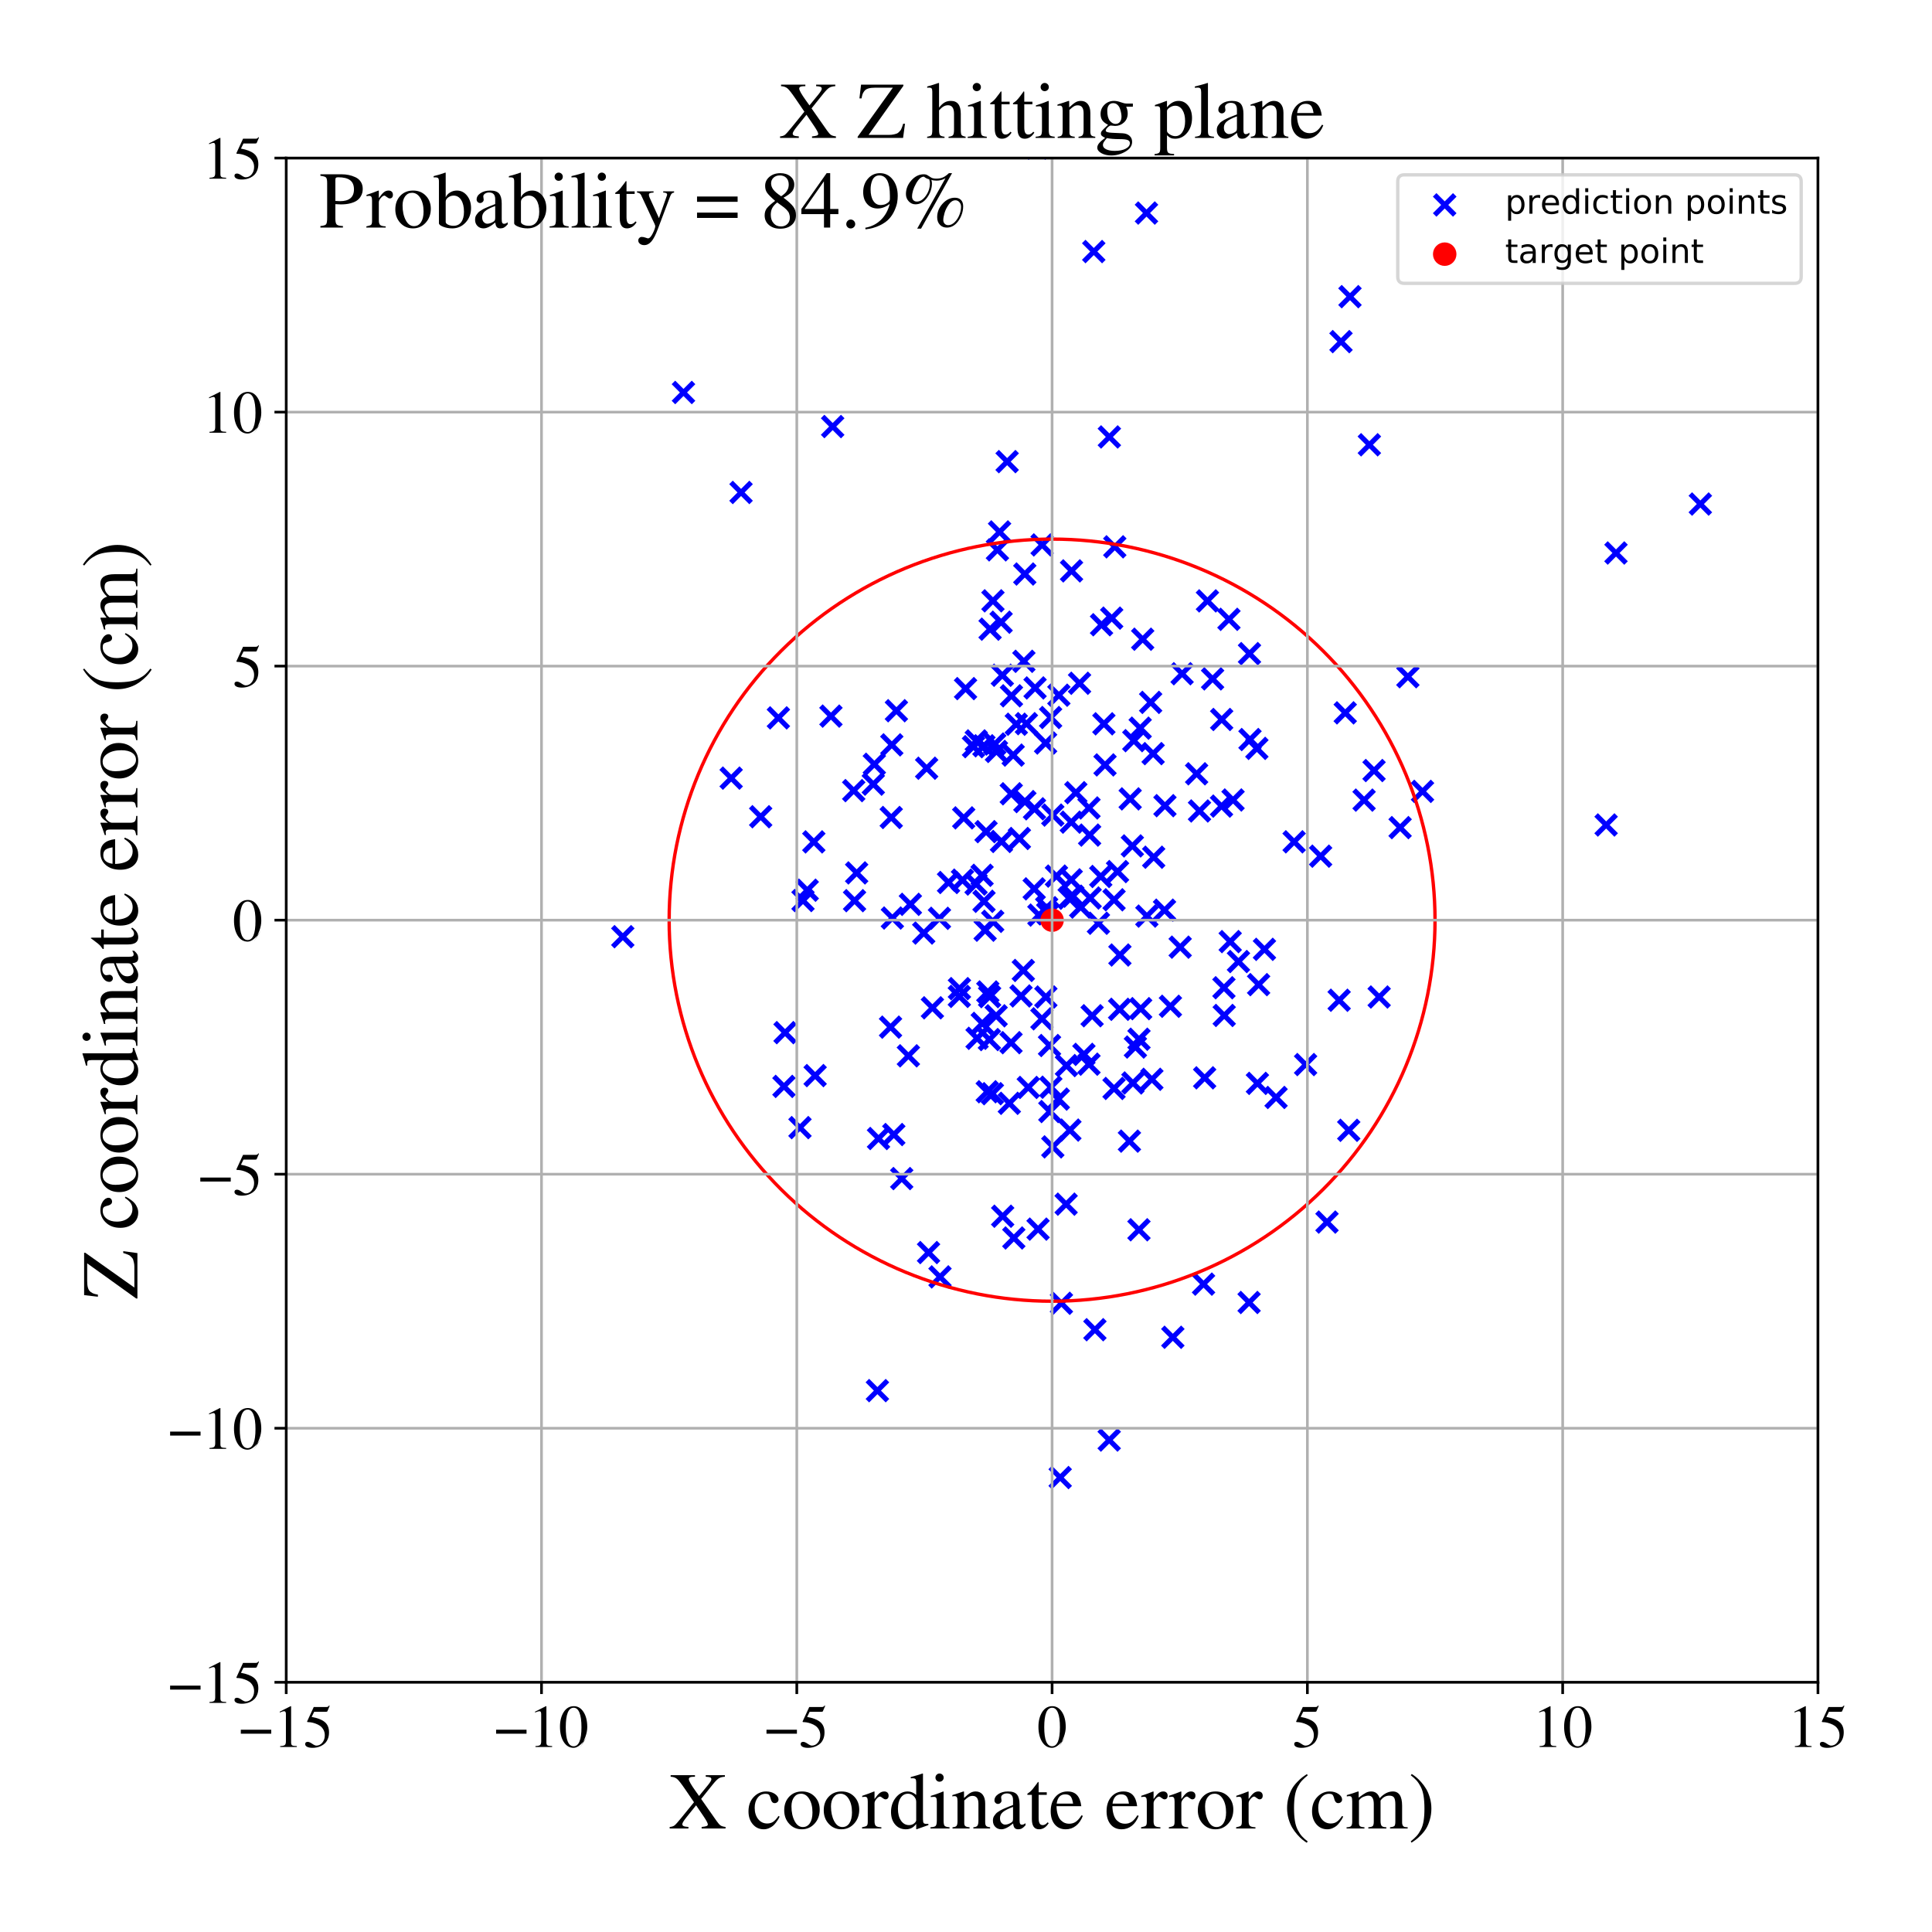 <?xml version="1.0" encoding="utf-8" standalone="no"?>
<!DOCTYPE svg PUBLIC "-//W3C//DTD SVG 1.1//EN"
  "http://www.w3.org/Graphics/SVG/1.1/DTD/svg11.dtd">
<!-- Created with matplotlib (https://matplotlib.org/) -->
<svg height="576pt" version="1.1" viewBox="0 0 576 576" width="576pt" xmlns="http://www.w3.org/2000/svg" xmlns:xlink="http://www.w3.org/1999/xlink">
 <defs>
  <style type="text/css">
*{stroke-linecap:butt;stroke-linejoin:round;}
  </style>
 </defs>
 <g id="figure_1">
  <g id="patch_1">
   <path d="M 0 576 
L 576 576 
L 576 0 
L 0 0 
z
" style="fill:#ffffff;"/>
  </g>
  <g id="axes_1">
   <g id="patch_2">
    <path d="M 85.331 501.548 
L 542 501.548 
L 542 47.121 
L 85.331 47.121 
z
" style="fill:#ffffff;"/>
   </g>
   <g id="PathCollection_1">
    <defs>
     <path d="M -3 3 
L 3 -3 
M -3 -3 
L 3 3 
" id="mb80f6e54e2" style="stroke:#0000ff;stroke-width:1.5;"/>
    </defs>
    <g clip-path="url(#pcfcd2aac59)">
     <use style="fill:#0000ff;stroke:#0000ff;stroke-width:1.5;" x="358.82" xlink:href="#mb80f6e54e2" y="382.845"/>
     <use style="fill:#0000ff;stroke:#0000ff;stroke-width:1.5;" x="267.253" xlink:href="#mb80f6e54e2" y="211.889"/>
     <use style="fill:#0000ff;stroke:#0000ff;stroke-width:1.5;" x="332.141" xlink:href="#mb80f6e54e2" y="268.26"/>
     <use style="fill:#0000ff;stroke:#0000ff;stroke-width:1.5;" x="304.408" xlink:href="#mb80f6e54e2" y="296.928"/>
     <use style="fill:#0000ff;stroke:#0000ff;stroke-width:1.5;" x="203.773" xlink:href="#mb80f6e54e2" y="117.008"/>
     <use style="fill:#0000ff;stroke:#0000ff;stroke-width:1.5;" x="261.915" xlink:href="#mb80f6e54e2" y="339.431"/>
     <use style="fill:#0000ff;stroke:#0000ff;stroke-width:1.5;" x="343.053" xlink:href="#mb80f6e54e2" y="209.407"/>
     <use style="fill:#0000ff;stroke:#0000ff;stroke-width:1.5;" x="266.053" xlink:href="#mb80f6e54e2" y="273.693"/>
     <use style="fill:#0000ff;stroke:#0000ff;stroke-width:1.5;" x="324.664" xlink:href="#mb80f6e54e2" y="317.27"/>
     <use style="fill:#0000ff;stroke:#0000ff;stroke-width:1.5;" x="233.724" xlink:href="#mb80f6e54e2" y="323.897"/>
     <use style="fill:#0000ff;stroke:#0000ff;stroke-width:1.5;" x="286.95" xlink:href="#mb80f6e54e2" y="262.398"/>
     <use style="fill:#0000ff;stroke:#0000ff;stroke-width:1.5;" x="337.592" xlink:href="#mb80f6e54e2" y="252.197"/>
     <use style="fill:#0000ff;stroke:#0000ff;stroke-width:1.5;" x="320.748" xlink:href="#mb80f6e54e2" y="236.328"/>
     <use style="fill:#0000ff;stroke:#0000ff;stroke-width:1.5;" x="339.575" xlink:href="#mb80f6e54e2" y="309.834"/>
     <use style="fill:#0000ff;stroke:#0000ff;stroke-width:1.5;" x="343.419" xlink:href="#mb80f6e54e2" y="321.778"/>
     <use style="fill:#0000ff;stroke:#0000ff;stroke-width:1.5;" x="341.923" xlink:href="#mb80f6e54e2" y="273.123"/>
     <use style="fill:#0000ff;stroke:#0000ff;stroke-width:1.5;" x="265.503" xlink:href="#mb80f6e54e2" y="306.231"/>
     <use style="fill:#0000ff;stroke:#0000ff;stroke-width:1.5;" x="261.588" xlink:href="#mb80f6e54e2" y="414.597"/>
     <use style="fill:#0000ff;stroke:#0000ff;stroke-width:1.5;" x="406.686" xlink:href="#mb80f6e54e2" y="238.544"/>
     <use style="fill:#0000ff;stroke:#0000ff;stroke-width:1.5;" x="303.917" xlink:href="#mb80f6e54e2" y="249.983"/>
     <use style="fill:#0000ff;stroke:#0000ff;stroke-width:1.5;" x="333.801" xlink:href="#mb80f6e54e2" y="300.91"/>
     <use style="fill:#0000ff;stroke:#0000ff;stroke-width:1.5;" x="923.654" xlink:href="#mb80f6e54e2" y="245.526"/>
     <use style="fill:#0000ff;stroke:#0000ff;stroke-width:1.5;" x="343.955" xlink:href="#mb80f6e54e2" y="255.571"/>
     <use style="fill:#0000ff;stroke:#0000ff;stroke-width:1.5;" x="305.253" xlink:href="#mb80f6e54e2" y="197.159"/>
     <use style="fill:#0000ff;stroke:#0000ff;stroke-width:1.5;" x="351.857" xlink:href="#mb80f6e54e2" y="282.384"/>
     <use style="fill:#0000ff;stroke:#0000ff;stroke-width:1.5;" x="301.423" xlink:href="#mb80f6e54e2" y="310.86"/>
     <use style="fill:#0000ff;stroke:#0000ff;stroke-width:1.5;" x="361.521" xlink:href="#mb80f6e54e2" y="202.398"/>
     <use style="fill:#0000ff;stroke:#0000ff;stroke-width:1.5;" x="374.883" xlink:href="#mb80f6e54e2" y="322.994"/>
     <use style="fill:#0000ff;stroke:#0000ff;stroke-width:1.5;" x="347.186" xlink:href="#mb80f6e54e2" y="271.357"/>
     <use style="fill:#0000ff;stroke:#0000ff;stroke-width:1.5;" x="305.529" xlink:href="#mb80f6e54e2" y="171.136"/>
     <use style="fill:#0000ff;stroke:#0000ff;stroke-width:1.5;" x="234.051" xlink:href="#mb80f6e54e2" y="307.87"/>
     <use style="fill:#0000ff;stroke:#0000ff;stroke-width:1.5;" x="305.552" xlink:href="#mb80f6e54e2" y="238.979"/>
     <use style="fill:#0000ff;stroke:#0000ff;stroke-width:1.5;" x="295.18" xlink:href="#mb80f6e54e2" y="187.579"/>
     <use style="fill:#0000ff;stroke:#0000ff;stroke-width:1.5;" x="287.868" xlink:href="#mb80f6e54e2" y="205.297"/>
     <use style="fill:#0000ff;stroke:#0000ff;stroke-width:1.5;" x="295.862" xlink:href="#mb80f6e54e2" y="326.068"/>
     <use style="fill:#0000ff;stroke:#0000ff;stroke-width:1.5;" x="315.688" xlink:href="#mb80f6e54e2" y="207.265"/>
     <use style="fill:#0000ff;stroke:#0000ff;stroke-width:1.5;" x="254.527" xlink:href="#mb80f6e54e2" y="235.713"/>
     <use style="fill:#0000ff;stroke:#0000ff;stroke-width:1.5;" x="339.563" xlink:href="#mb80f6e54e2" y="366.642"/>
     <use style="fill:#0000ff;stroke:#0000ff;stroke-width:1.5;" x="331.44" xlink:href="#mb80f6e54e2" y="184.288"/>
     <use style="fill:#0000ff;stroke:#0000ff;stroke-width:1.5;" x="291.003" xlink:href="#mb80f6e54e2" y="263.567"/>
     <use style="fill:#0000ff;stroke:#0000ff;stroke-width:1.5;" x="399.25" xlink:href="#mb80f6e54e2" y="298.208"/>
     <use style="fill:#0000ff;stroke:#0000ff;stroke-width:1.5;" x="352.431" xlink:href="#mb80f6e54e2" y="200.861"/>
     <use style="fill:#0000ff;stroke:#0000ff;stroke-width:1.5;" x="308.589" xlink:href="#mb80f6e54e2" y="205.096"/>
     <use style="fill:#0000ff;stroke:#0000ff;stroke-width:1.5;" x="270.822" xlink:href="#mb80f6e54e2" y="314.78"/>
     <use style="fill:#0000ff;stroke:#0000ff;stroke-width:1.5;" x="329.109" xlink:href="#mb80f6e54e2" y="215.793"/>
     <use style="fill:#0000ff;stroke:#0000ff;stroke-width:1.5;" x="318.974" xlink:href="#mb80f6e54e2" y="336.919"/>
     <use style="fill:#0000ff;stroke:#0000ff;stroke-width:1.5;" x="298.472" xlink:href="#mb80f6e54e2" y="185.504"/>
     <use style="fill:#0000ff;stroke:#0000ff;stroke-width:1.5;" x="306.009" xlink:href="#mb80f6e54e2" y="215.751"/>
     <use style="fill:#0000ff;stroke:#0000ff;stroke-width:1.5;" x="364.185" xlink:href="#mb80f6e54e2" y="240.332"/>
     <use style="fill:#0000ff;stroke:#0000ff;stroke-width:1.5;" x="265.713" xlink:href="#mb80f6e54e2" y="243.724"/>
     <use style="fill:#0000ff;stroke:#0000ff;stroke-width:1.5;" x="393.73" xlink:href="#mb80f6e54e2" y="255.258"/>
     <use style="fill:#0000ff;stroke:#0000ff;stroke-width:1.5;" x="295.041" xlink:href="#mb80f6e54e2" y="297.132"/>
     <use style="fill:#0000ff;stroke:#0000ff;stroke-width:1.5;" x="395.629" xlink:href="#mb80f6e54e2" y="364.346"/>
     <use style="fill:#0000ff;stroke:#0000ff;stroke-width:1.5;" x="754.336" xlink:href="#mb80f6e54e2" y="479.278"/>
     <use style="fill:#0000ff;stroke:#0000ff;stroke-width:1.5;" x="364.229" xlink:href="#mb80f6e54e2" y="214.503"/>
     <use style="fill:#0000ff;stroke:#0000ff;stroke-width:1.5;" x="297.371" xlink:href="#mb80f6e54e2" y="163.93"/>
     <use style="fill:#0000ff;stroke:#0000ff;stroke-width:1.5;" x="255.404" xlink:href="#mb80f6e54e2" y="260.244"/>
     <use style="fill:#0000ff;stroke:#0000ff;stroke-width:1.5;" x="321.855" xlink:href="#mb80f6e54e2" y="203.706"/>
     <use style="fill:#0000ff;stroke:#0000ff;stroke-width:1.5;" x="310.69" xlink:href="#mb80f6e54e2" y="162.459"/>
     <use style="fill:#0000ff;stroke:#0000ff;stroke-width:1.5;" x="325.013" xlink:href="#mb80f6e54e2" y="267.726"/>
     <use style="fill:#0000ff;stroke:#0000ff;stroke-width:1.5;" x="265.88" xlink:href="#mb80f6e54e2" y="222.072"/>
     <use style="fill:#0000ff;stroke:#0000ff;stroke-width:1.5;" x="322.196" xlink:href="#mb80f6e54e2" y="270.442"/>
     <use style="fill:#0000ff;stroke:#0000ff;stroke-width:1.5;" x="369.231" xlink:href="#mb80f6e54e2" y="286.674"/>
     <use style="fill:#0000ff;stroke:#0000ff;stroke-width:1.5;" x="389.248" xlink:href="#mb80f6e54e2" y="317.384"/>
     <use style="fill:#0000ff;stroke:#0000ff;stroke-width:1.5;" x="292.796" xlink:href="#mb80f6e54e2" y="260.958"/>
     <use style="fill:#0000ff;stroke:#0000ff;stroke-width:1.5;" x="232.065" xlink:href="#mb80f6e54e2" y="214.024"/>
     <use style="fill:#0000ff;stroke:#0000ff;stroke-width:1.5;" x="277.987" xlink:href="#mb80f6e54e2" y="300.465"/>
     <use style="fill:#0000ff;stroke:#0000ff;stroke-width:1.5;" x="330.691" xlink:href="#mb80f6e54e2" y="429.33"/>
     <use style="fill:#0000ff;stroke:#0000ff;stroke-width:1.5;" x="275.401" xlink:href="#mb80f6e54e2" y="278.177"/>
     <use style="fill:#0000ff;stroke:#0000ff;stroke-width:1.5;" x="312.53" xlink:href="#mb80f6e54e2" y="272.454"/>
     <use style="fill:#0000ff;stroke:#0000ff;stroke-width:1.5;" x="293.339" xlink:href="#mb80f6e54e2" y="222.351"/>
     <use style="fill:#0000ff;stroke:#0000ff;stroke-width:1.5;" x="314.966" xlink:href="#mb80f6e54e2" y="261.195"/>
     <use style="fill:#0000ff;stroke:#0000ff;stroke-width:1.5;" x="310.631" xlink:href="#mb80f6e54e2" y="303.739"/>
     <use style="fill:#0000ff;stroke:#0000ff;stroke-width:1.5;" x="315.533" xlink:href="#mb80f6e54e2" y="327.682"/>
     <use style="fill:#0000ff;stroke:#0000ff;stroke-width:1.5;" x="327.478" xlink:href="#mb80f6e54e2" y="275.255"/>
     <use style="fill:#0000ff;stroke:#0000ff;stroke-width:1.5;" x="366.768" xlink:href="#mb80f6e54e2" y="280.727"/>
     <use style="fill:#0000ff;stroke:#0000ff;stroke-width:1.5;" x="337.765" xlink:href="#mb80f6e54e2" y="322.869"/>
     <use style="fill:#0000ff;stroke:#0000ff;stroke-width:1.5;" x="282.794" xlink:href="#mb80f6e54e2" y="263.103"/>
     <use style="fill:#0000ff;stroke:#0000ff;stroke-width:1.5;" x="297.075" xlink:href="#mb80f6e54e2" y="224.029"/>
     <use style="fill:#0000ff;stroke:#0000ff;stroke-width:1.5;" x="409.654" xlink:href="#mb80f6e54e2" y="229.726"/>
     <use style="fill:#0000ff;stroke:#0000ff;stroke-width:1.5;" x="220.934" xlink:href="#mb80f6e54e2" y="146.819"/>
     <use style="fill:#0000ff;stroke:#0000ff;stroke-width:1.5;" x="402.482" xlink:href="#mb80f6e54e2" y="88.446"/>
     <use style="fill:#0000ff;stroke:#0000ff;stroke-width:1.5;" x="248.251" xlink:href="#mb80f6e54e2" y="127.171"/>
     <use style="fill:#0000ff;stroke:#0000ff;stroke-width:1.5;" x="295.966" xlink:href="#mb80f6e54e2" y="274.685"/>
     <use style="fill:#0000ff;stroke:#0000ff;stroke-width:1.5;" x="302.999" xlink:href="#mb80f6e54e2" y="215.923"/>
     <use style="fill:#0000ff;stroke:#0000ff;stroke-width:1.5;" x="301.552" xlink:href="#mb80f6e54e2" y="207.448"/>
     <use style="fill:#0000ff;stroke:#0000ff;stroke-width:1.5;" x="417.424" xlink:href="#mb80f6e54e2" y="246.743"/>
     <use style="fill:#0000ff;stroke:#0000ff;stroke-width:1.5;" x="367.617" xlink:href="#mb80f6e54e2" y="238.504"/>
     <use style="fill:#0000ff;stroke:#0000ff;stroke-width:1.5;" x="293.367" xlink:href="#mb80f6e54e2" y="268.707"/>
     <use style="fill:#0000ff;stroke:#0000ff;stroke-width:1.5;" x="478.846" xlink:href="#mb80f6e54e2" y="245.957"/>
     <use style="fill:#0000ff;stroke:#0000ff;stroke-width:1.5;" x="319.382" xlink:href="#mb80f6e54e2" y="245.112"/>
     <use style="fill:#0000ff;stroke:#0000ff;stroke-width:1.5;" x="260.671" xlink:href="#mb80f6e54e2" y="227.859"/>
     <use style="fill:#0000ff;stroke:#0000ff;stroke-width:1.5;" x="333.886" xlink:href="#mb80f6e54e2" y="284.723"/>
     <use style="fill:#0000ff;stroke:#0000ff;stroke-width:1.5;" x="312.901" xlink:href="#mb80f6e54e2" y="311.707"/>
     <use style="fill:#0000ff;stroke:#0000ff;stroke-width:1.5;" x="291.061" xlink:href="#mb80f6e54e2" y="220.887"/>
     <use style="fill:#0000ff;stroke:#0000ff;stroke-width:1.5;" x="411.18" xlink:href="#mb80f6e54e2" y="297.241"/>
     <use style="fill:#0000ff;stroke:#0000ff;stroke-width:1.5;" x="364.985" xlink:href="#mb80f6e54e2" y="302.741"/>
     <use style="fill:#0000ff;stroke:#0000ff;stroke-width:1.5;" x="293.981" xlink:href="#mb80f6e54e2" y="247.946"/>
     <use style="fill:#0000ff;stroke:#0000ff;stroke-width:1.5;" x="326.431" xlink:href="#mb80f6e54e2" y="396.433"/>
     <use style="fill:#0000ff;stroke:#0000ff;stroke-width:1.5;" x="301.495" xlink:href="#mb80f6e54e2" y="236.657"/>
     <use style="fill:#0000ff;stroke:#0000ff;stroke-width:1.5;" x="294.507" xlink:href="#mb80f6e54e2" y="295.736"/>
     <use style="fill:#0000ff;stroke:#0000ff;stroke-width:1.5;" x="329.449" xlink:href="#mb80f6e54e2" y="228.048"/>
     <use style="fill:#0000ff;stroke:#0000ff;stroke-width:1.5;" x="372.402" xlink:href="#mb80f6e54e2" y="388.32"/>
     <use style="fill:#0000ff;stroke:#0000ff;stroke-width:1.5;" x="338.506" xlink:href="#mb80f6e54e2" y="312.162"/>
     <use style="fill:#0000ff;stroke:#0000ff;stroke-width:1.5;" x="343.79" xlink:href="#mb80f6e54e2" y="224.684"/>
     <use style="fill:#0000ff;stroke:#0000ff;stroke-width:1.5;" x="217.99" xlink:href="#mb80f6e54e2" y="231.986"/>
     <use style="fill:#0000ff;stroke:#0000ff;stroke-width:1.5;" x="306.572" xlink:href="#mb80f6e54e2" y="324.208"/>
     <use style="fill:#0000ff;stroke:#0000ff;stroke-width:1.5;" x="238.502" xlink:href="#mb80f6e54e2" y="336.185"/>
     <use style="fill:#0000ff;stroke:#0000ff;stroke-width:1.5;" x="287.319" xlink:href="#mb80f6e54e2" y="243.838"/>
     <use style="fill:#0000ff;stroke:#0000ff;stroke-width:1.5;" x="311.731" xlink:href="#mb80f6e54e2" y="221.519"/>
     <use style="fill:#0000ff;stroke:#0000ff;stroke-width:1.5;" x="296.034" xlink:href="#mb80f6e54e2" y="179.129"/>
     <use style="fill:#0000ff;stroke:#0000ff;stroke-width:1.5;" x="359.986" xlink:href="#mb80f6e54e2" y="179.145"/>
     <use style="fill:#0000ff;stroke:#0000ff;stroke-width:1.5;" x="280.249" xlink:href="#mb80f6e54e2" y="380.69"/>
     <use style="fill:#0000ff;stroke:#0000ff;stroke-width:1.5;" x="309.143" xlink:href="#mb80f6e54e2" y="44.171"/>
     <use style="fill:#0000ff;stroke:#0000ff;stroke-width:1.5;" x="302.256" xlink:href="#mb80f6e54e2" y="369.086"/>
     <use style="fill:#0000ff;stroke:#0000ff;stroke-width:1.5;" x="305.097" xlink:href="#mb80f6e54e2" y="289.329"/>
     <use style="fill:#0000ff;stroke:#0000ff;stroke-width:1.5;" x="324.856" xlink:href="#mb80f6e54e2" y="248.97"/>
     <use style="fill:#0000ff;stroke:#0000ff;stroke-width:1.5;" x="308.333" xlink:href="#mb80f6e54e2" y="265.002"/>
     <use style="fill:#0000ff;stroke:#0000ff;stroke-width:1.5;" x="242.63" xlink:href="#mb80f6e54e2" y="250.996"/>
     <use style="fill:#0000ff;stroke:#0000ff;stroke-width:1.5;" x="290.018" xlink:href="#mb80f6e54e2" y="579.038"/>
     <use style="fill:#0000ff;stroke:#0000ff;stroke-width:1.5;" x="332.133" xlink:href="#mb80f6e54e2" y="324.505"/>
     <use style="fill:#0000ff;stroke:#0000ff;stroke-width:1.5;" x="271.417" xlink:href="#mb80f6e54e2" y="269.616"/>
     <use style="fill:#0000ff;stroke:#0000ff;stroke-width:1.5;" x="990.662" xlink:href="#mb80f6e54e2" y="228.963"/>
     <use style="fill:#0000ff;stroke:#0000ff;stroke-width:1.5;" x="506.936" xlink:href="#mb80f6e54e2" y="150.273"/>
     <use style="fill:#0000ff;stroke:#0000ff;stroke-width:1.5;" x="312.994" xlink:href="#mb80f6e54e2" y="331.389"/>
     <use style="fill:#0000ff;stroke:#0000ff;stroke-width:1.5;" x="336.721" xlink:href="#mb80f6e54e2" y="340.211"/>
     <use style="fill:#0000ff;stroke:#0000ff;stroke-width:1.5;" x="332.358" xlink:href="#mb80f6e54e2" y="163.031"/>
     <use style="fill:#0000ff;stroke:#0000ff;stroke-width:1.5;" x="401.067" xlink:href="#mb80f6e54e2" y="212.529"/>
     <use style="fill:#0000ff;stroke:#0000ff;stroke-width:1.5;" x="372.519" xlink:href="#mb80f6e54e2" y="194.865"/>
     <use style="fill:#0000ff;stroke:#0000ff;stroke-width:1.5;" x="243.02" xlink:href="#mb80f6e54e2" y="320.672"/>
     <use style="fill:#0000ff;stroke:#0000ff;stroke-width:1.5;" x="338.032" xlink:href="#mb80f6e54e2" y="220.817"/>
     <use style="fill:#0000ff;stroke:#0000ff;stroke-width:1.5;" x="385.826" xlink:href="#mb80f6e54e2" y="250.977"/>
     <use style="fill:#0000ff;stroke:#0000ff;stroke-width:1.5;" x="296.576" xlink:href="#mb80f6e54e2" y="221.82"/>
     <use style="fill:#0000ff;stroke:#0000ff;stroke-width:1.5;" x="313.884" xlink:href="#mb80f6e54e2" y="341.927"/>
     <use style="fill:#0000ff;stroke:#0000ff;stroke-width:1.5;" x="308.418" xlink:href="#mb80f6e54e2" y="241.135"/>
     <use style="fill:#0000ff;stroke:#0000ff;stroke-width:1.5;" x="374.717" xlink:href="#mb80f6e54e2" y="223.118"/>
     <use style="fill:#0000ff;stroke:#0000ff;stroke-width:1.5;" x="309.731" xlink:href="#mb80f6e54e2" y="272.819"/>
     <use style="fill:#0000ff;stroke:#0000ff;stroke-width:1.5;" x="300.266" xlink:href="#mb80f6e54e2" y="137.63"/>
     <use style="fill:#0000ff;stroke:#0000ff;stroke-width:1.5;" x="254.777" xlink:href="#mb80f6e54e2" y="268.521"/>
     <use style="fill:#0000ff;stroke:#0000ff;stroke-width:1.5;" x="340.677" xlink:href="#mb80f6e54e2" y="190.573"/>
     <use style="fill:#0000ff;stroke:#0000ff;stroke-width:1.5;" x="266.474" xlink:href="#mb80f6e54e2" y="338.249"/>
     <use style="fill:#0000ff;stroke:#0000ff;stroke-width:1.5;" x="319.86" xlink:href="#mb80f6e54e2" y="267.181"/>
     <use style="fill:#0000ff;stroke:#0000ff;stroke-width:1.5;" x="317.851" xlink:href="#mb80f6e54e2" y="359.003"/>
     <use style="fill:#0000ff;stroke:#0000ff;stroke-width:1.5;" x="296.984" xlink:href="#mb80f6e54e2" y="302.85"/>
     <use style="fill:#0000ff;stroke:#0000ff;stroke-width:1.5;" x="298.934" xlink:href="#mb80f6e54e2" y="362.603"/>
     <use style="fill:#0000ff;stroke:#0000ff;stroke-width:1.5;" x="372.668" xlink:href="#mb80f6e54e2" y="220.483"/>
     <use style="fill:#0000ff;stroke:#0000ff;stroke-width:1.5;" x="309.484" xlink:href="#mb80f6e54e2" y="366.447"/>
     <use style="fill:#0000ff;stroke:#0000ff;stroke-width:1.5;" x="325.602" xlink:href="#mb80f6e54e2" y="302.828"/>
     <use style="fill:#0000ff;stroke:#0000ff;stroke-width:1.5;" x="313.29" xlink:href="#mb80f6e54e2" y="324.14"/>
     <use style="fill:#0000ff;stroke:#0000ff;stroke-width:1.5;" x="357.614" xlink:href="#mb80f6e54e2" y="241.778"/>
     <use style="fill:#0000ff;stroke:#0000ff;stroke-width:1.5;" x="319.371" xlink:href="#mb80f6e54e2" y="262.313"/>
     <use style="fill:#0000ff;stroke:#0000ff;stroke-width:1.5;" x="298.833" xlink:href="#mb80f6e54e2" y="201.316"/>
     <use style="fill:#0000ff;stroke:#0000ff;stroke-width:1.5;" x="375.238" xlink:href="#mb80f6e54e2" y="293.553"/>
     <use style="fill:#0000ff;stroke:#0000ff;stroke-width:1.5;" x="336.947" xlink:href="#mb80f6e54e2" y="238.174"/>
     <use style="fill:#0000ff;stroke:#0000ff;stroke-width:1.5;" x="185.679" xlink:href="#mb80f6e54e2" y="279.266"/>
     <use style="fill:#0000ff;stroke:#0000ff;stroke-width:1.5;" x="424.106" xlink:href="#mb80f6e54e2" y="235.942"/>
     <use style="fill:#0000ff;stroke:#0000ff;stroke-width:1.5;" x="312.052" xlink:href="#mb80f6e54e2" y="270.614"/>
     <use style="fill:#0000ff;stroke:#0000ff;stroke-width:1.5;" x="239.402" xlink:href="#mb80f6e54e2" y="268.481"/>
     <use style="fill:#0000ff;stroke:#0000ff;stroke-width:1.5;" x="312.371" xlink:href="#mb80f6e54e2" y="272.287"/>
     <use style="fill:#0000ff;stroke:#0000ff;stroke-width:1.5;" x="359.153" xlink:href="#mb80f6e54e2" y="321.341"/>
     <use style="fill:#0000ff;stroke:#0000ff;stroke-width:1.5;" x="376.982" xlink:href="#mb80f6e54e2" y="283.035"/>
     <use style="fill:#0000ff;stroke:#0000ff;stroke-width:1.5;" x="286.013" xlink:href="#mb80f6e54e2" y="297.065"/>
     <use style="fill:#0000ff;stroke:#0000ff;stroke-width:1.5;" x="313.878" xlink:href="#mb80f6e54e2" y="243.012"/>
     <use style="fill:#0000ff;stroke:#0000ff;stroke-width:1.5;" x="260.365" xlink:href="#mb80f6e54e2" y="233.784"/>
     <use style="fill:#0000ff;stroke:#0000ff;stroke-width:1.5;" x="318.759" xlink:href="#mb80f6e54e2" y="267.801"/>
     <use style="fill:#0000ff;stroke:#0000ff;stroke-width:1.5;" x="330.743" xlink:href="#mb80f6e54e2" y="130.268"/>
     <use style="fill:#0000ff;stroke:#0000ff;stroke-width:1.5;" x="311.81" xlink:href="#mb80f6e54e2" y="297.242"/>
     <use style="fill:#0000ff;stroke:#0000ff;stroke-width:1.5;" x="300.918" xlink:href="#mb80f6e54e2" y="328.939"/>
     <use style="fill:#0000ff;stroke:#0000ff;stroke-width:1.5;" x="313.228" xlink:href="#mb80f6e54e2" y="213.922"/>
     <use style="fill:#0000ff;stroke:#0000ff;stroke-width:1.5;" x="402.109" xlink:href="#mb80f6e54e2" y="336.987"/>
     <use style="fill:#0000ff;stroke:#0000ff;stroke-width:1.5;" x="419.738" xlink:href="#mb80f6e54e2" y="201.749"/>
     <use style="fill:#0000ff;stroke:#0000ff;stroke-width:1.5;" x="366.393" xlink:href="#mb80f6e54e2" y="184.643"/>
     <use style="fill:#0000ff;stroke:#0000ff;stroke-width:1.5;" x="328.412" xlink:href="#mb80f6e54e2" y="186.259"/>
     <use style="fill:#0000ff;stroke:#0000ff;stroke-width:1.5;" x="481.788" xlink:href="#mb80f6e54e2" y="164.868"/>
     <use style="fill:#0000ff;stroke:#0000ff;stroke-width:1.5;" x="293.703" xlink:href="#mb80f6e54e2" y="277.326"/>
     <use style="fill:#0000ff;stroke:#0000ff;stroke-width:1.5;" x="326.095" xlink:href="#mb80f6e54e2" y="74.999"/>
     <use style="fill:#0000ff;stroke:#0000ff;stroke-width:1.5;" x="247.734" xlink:href="#mb80f6e54e2" y="213.498"/>
     <use style="fill:#0000ff;stroke:#0000ff;stroke-width:1.5;" x="339.93" xlink:href="#mb80f6e54e2" y="217.092"/>
     <use style="fill:#0000ff;stroke:#0000ff;stroke-width:1.5;" x="364.9" xlink:href="#mb80f6e54e2" y="294.486"/>
     <use style="fill:#0000ff;stroke:#0000ff;stroke-width:1.5;" x="333.181" xlink:href="#mb80f6e54e2" y="259.849"/>
     <use style="fill:#0000ff;stroke:#0000ff;stroke-width:1.5;" x="323.156" xlink:href="#mb80f6e54e2" y="314.346"/>
     <use style="fill:#0000ff;stroke:#0000ff;stroke-width:1.5;" x="316.452" xlink:href="#mb80f6e54e2" y="388.558"/>
     <use style="fill:#0000ff;stroke:#0000ff;stroke-width:1.5;" x="240.665" xlink:href="#mb80f6e54e2" y="265.404"/>
     <use style="fill:#0000ff;stroke:#0000ff;stroke-width:1.5;" x="290.237" xlink:href="#mb80f6e54e2" y="222.609"/>
     <use style="fill:#0000ff;stroke:#0000ff;stroke-width:1.5;" x="276.833" xlink:href="#mb80f6e54e2" y="373.43"/>
     <use style="fill:#0000ff;stroke:#0000ff;stroke-width:1.5;" x="340.077" xlink:href="#mb80f6e54e2" y="300.716"/>
     <use style="fill:#0000ff;stroke:#0000ff;stroke-width:1.5;" x="298.571" xlink:href="#mb80f6e54e2" y="250.872"/>
     <use style="fill:#0000ff;stroke:#0000ff;stroke-width:1.5;" x="316.087" xlink:href="#mb80f6e54e2" y="440.513"/>
     <use style="fill:#0000ff;stroke:#0000ff;stroke-width:1.5;" x="302.073" xlink:href="#mb80f6e54e2" y="225.125"/>
     <use style="fill:#0000ff;stroke:#0000ff;stroke-width:1.5;" x="380.443" xlink:href="#mb80f6e54e2" y="327.196"/>
     <use style="fill:#0000ff;stroke:#0000ff;stroke-width:1.5;" x="298.01" xlink:href="#mb80f6e54e2" y="158.591"/>
     <use style="fill:#0000ff;stroke:#0000ff;stroke-width:1.5;" x="562.727" xlink:href="#mb80f6e54e2" y="179.29"/>
     <use style="fill:#0000ff;stroke:#0000ff;stroke-width:1.5;" x="286.041" xlink:href="#mb80f6e54e2" y="294.745"/>
     <use style="fill:#0000ff;stroke:#0000ff;stroke-width:1.5;" x="276.27" xlink:href="#mb80f6e54e2" y="229.034"/>
     <use style="fill:#0000ff;stroke:#0000ff;stroke-width:1.5;" x="294.327" xlink:href="#mb80f6e54e2" y="325.49"/>
     <use style="fill:#0000ff;stroke:#0000ff;stroke-width:1.5;" x="341.811" xlink:href="#mb80f6e54e2" y="63.514"/>
     <use style="fill:#0000ff;stroke:#0000ff;stroke-width:1.5;" x="349.664" xlink:href="#mb80f6e54e2" y="398.693"/>
     <use style="fill:#0000ff;stroke:#0000ff;stroke-width:1.5;" x="280.087" xlink:href="#mb80f6e54e2" y="273.781"/>
     <use style="fill:#0000ff;stroke:#0000ff;stroke-width:1.5;" x="226.791" xlink:href="#mb80f6e54e2" y="243.498"/>
     <use style="fill:#0000ff;stroke:#0000ff;stroke-width:1.5;" x="268.838" xlink:href="#mb80f6e54e2" y="351.375"/>
     <use style="fill:#0000ff;stroke:#0000ff;stroke-width:1.5;" x="348.947" xlink:href="#mb80f6e54e2" y="300.011"/>
     <use style="fill:#0000ff;stroke:#0000ff;stroke-width:1.5;" x="291.299" xlink:href="#mb80f6e54e2" y="309.56"/>
     <use style="fill:#0000ff;stroke:#0000ff;stroke-width:1.5;" x="319.467" xlink:href="#mb80f6e54e2" y="170.202"/>
     <use style="fill:#0000ff;stroke:#0000ff;stroke-width:1.5;" x="328.176" xlink:href="#mb80f6e54e2" y="261.306"/>
     <use style="fill:#0000ff;stroke:#0000ff;stroke-width:1.5;" x="347.313" xlink:href="#mb80f6e54e2" y="240.199"/>
     <use style="fill:#0000ff;stroke:#0000ff;stroke-width:1.5;" x="399.801" xlink:href="#mb80f6e54e2" y="101.852"/>
     <use style="fill:#0000ff;stroke:#0000ff;stroke-width:1.5;" x="292.849" xlink:href="#mb80f6e54e2" y="305.107"/>
     <use style="fill:#0000ff;stroke:#0000ff;stroke-width:1.5;" x="408.256" xlink:href="#mb80f6e54e2" y="132.603"/>
     <use style="fill:#0000ff;stroke:#0000ff;stroke-width:1.5;" x="317.946" xlink:href="#mb80f6e54e2" y="317.686"/>
     <use style="fill:#0000ff;stroke:#0000ff;stroke-width:1.5;" x="324.665" xlink:href="#mb80f6e54e2" y="240.877"/>
     <use style="fill:#0000ff;stroke:#0000ff;stroke-width:1.5;" x="294.978" xlink:href="#mb80f6e54e2" y="309.935"/>
     <use style="fill:#0000ff;stroke:#0000ff;stroke-width:1.5;" x="356.759" xlink:href="#mb80f6e54e2" y="230.697"/>
    </g>
   </g>
   <g id="PathCollection_2">
    <defs>
     <path d="M 0 3 
C 0.796 3 1.559 2.684 2.121 2.121 
C 2.684 1.559 3 0.796 3 0 
C 3 -0.796 2.684 -1.559 2.121 -2.121 
C 1.559 -2.684 0.796 -3 0 -3 
C -0.796 -3 -1.559 -2.684 -2.121 -2.121 
C -2.684 -1.559 -3 -0.796 -3 0 
C -3 0.796 -2.684 1.559 -2.121 2.121 
C -1.559 2.684 -0.796 3 0 3 
z
" id="md1122e53e4" style="stroke:#ff0000;"/>
    </defs>
    <g clip-path="url(#pcfcd2aac59)">
     <use style="fill:#ff0000;stroke:#ff0000;" x="313.666" xlink:href="#md1122e53e4" y="274.334"/>
    </g>
   </g>
   <g id="patch_3">
    <path clip-path="url(#pcfcd2aac59)" d="M 313.666 387.941 
C 343.943 387.941 372.985 375.971 394.394 354.666 
C 415.803 333.362 427.833 304.463 427.833 274.334 
C 427.833 244.206 415.803 215.307 394.394 194.002 
C 372.985 172.698 343.943 160.728 313.666 160.728 
C 283.388 160.728 254.347 172.698 232.937 194.002 
C 211.528 215.307 199.498 244.206 199.498 274.334 
C 199.498 304.463 211.528 333.362 232.937 354.666 
C 254.347 375.971 283.388 387.941 313.666 387.941 
z
" style="fill:none;stroke:#ff0000;stroke-linejoin:miter;"/>
   </g>
   <g id="matplotlib.axis_1">
    <g id="xtick_1">
     <g id="line2d_1">
      <path clip-path="url(#pcfcd2aac59)" d="M 85.331 501.548 
L 85.331 47.121 
" style="fill:none;stroke:#b0b0b0;stroke-linecap:square;stroke-width:0.8;"/>
     </g>
     <g id="line2d_2">
      <defs>
       <path d="M 0 0 
L 0 3.5 
" id="m1f6cc38361" style="stroke:#000000;stroke-width:0.8;"/>
      </defs>
      <g>
       <use style="stroke:#000000;stroke-width:0.8;" x="85.331" xlink:href="#m1f6cc38361" y="501.548"/>
      </g>
     </g>
     <g id="text_1">
      <!-- −15 -->
      <defs>
       <path d="M 3 22 
L 3 28.594 
L 53.406 28.594 
L 53.406 22 
z
" id="FreeSerif-8722"/>
       <path d="M 18.297 59.297 
Q 16.5 59.297 11.094 57.094 
L 11.094 58.5 
L 29.094 67.594 
L 29.906 67.406 
L 29.906 7.406 
Q 29.906 3.797 31.703 2.688 
Q 33.5 1.594 39.406 1.5 
L 39.406 0 
L 11.797 0 
L 11.797 1.5 
Q 17.406 1.703 19.344 3.141 
Q 21.297 4.594 21.297 9.297 
L 21.297 54.594 
Q 21.297 59.297 18.297 59.297 
z
" id="FreeSerif-49"/>
       <path d="M 35.703 19.406 
Q 35.703 24.703 33.344 28.797 
Q 31 32.906 27.641 35.156 
Q 24.297 37.406 20.141 38.844 
Q 16 40.297 12.953 40.75 
Q 9.906 41.203 7.594 41.203 
Q 6.406 41.203 6.406 42 
Q 6.406 42.297 6.5 42.5 
L 17.406 66.203 
L 38.297 66.203 
Q 39.906 66.203 40.844 66.703 
Q 41.797 67.203 42.906 68.797 
L 43.797 68.094 
L 40 59.203 
Q 39.594 58.297 37.703 58.297 
L 18.094 58.297 
L 13.906 49.797 
Q 28.5 47.203 35.594 41.344 
Q 42.703 35.5 42.703 24.203 
Q 42.703 18.297 40.844 13.688 
Q 39 9.094 36.141 6.297 
Q 33.297 3.5 29.547 1.703 
Q 25.797 -0.094 22.344 -0.75 
Q 18.906 -1.406 15.406 -1.406 
Q 9.797 -1.406 6.5 0.25 
Q 3.203 1.906 3.203 4.797 
Q 3.203 8.5 7.5 8.5 
Q 10.297 8.5 14.75 5.391 
Q 19.203 2.297 21.797 2.297 
Q 27.703 2.297 31.703 7.25 
Q 35.703 12.203 35.703 19.406 
z
" id="FreeSerif-53"/>
      </defs>
      <g transform="translate(71.255 520.841)scale(0.18 -0.18)">
       <use xlink:href="#FreeSerif-8722"/>
       <use x="56.4" xlink:href="#FreeSerif-49"/>
       <use x="106.4" xlink:href="#FreeSerif-53"/>
      </g>
     </g>
    </g>
    <g id="xtick_2">
     <g id="line2d_3">
      <path clip-path="url(#pcfcd2aac59)" d="M 161.443 501.548 
L 161.443 47.121 
" style="fill:none;stroke:#b0b0b0;stroke-linecap:square;stroke-width:0.8;"/>
     </g>
     <g id="line2d_4">
      <g>
       <use style="stroke:#000000;stroke-width:0.8;" x="161.443" xlink:href="#m1f6cc38361" y="501.548"/>
      </g>
     </g>
     <g id="text_2">
      <!-- −10 -->
      <defs>
       <path d="M 47.594 17.797 
Q 35.203 -1.406 25 -1.406 
Q 14.797 -1.406 8.594 8.391 
Q 2.406 18.203 2.406 33.594 
Q 2.406 48.094 8.594 57.844 
Q 14.797 67.594 25.406 67.594 
Q 35.203 67.594 41.391 58 
Q 47.594 48.406 47.594 33 
Q 47.594 17.797 35.203 -1.406 
z
M 25.094 65 
Q 12 65 12 32.703 
Q 12 1.203 25 1.203 
Q 38 1.203 38 32.797 
Q 38 48.5 34.703 56.75 
Q 31.406 65 25.094 65 
z
" id="FreeSerif-48"/>
      </defs>
      <g transform="translate(147.366 520.841)scale(0.18 -0.18)">
       <use xlink:href="#FreeSerif-8722"/>
       <use x="56.4" xlink:href="#FreeSerif-49"/>
       <use x="106.4" xlink:href="#FreeSerif-48"/>
      </g>
     </g>
    </g>
    <g id="xtick_3">
     <g id="line2d_5">
      <path clip-path="url(#pcfcd2aac59)" d="M 237.554 501.548 
L 237.554 47.121 
" style="fill:none;stroke:#b0b0b0;stroke-linecap:square;stroke-width:0.8;"/>
     </g>
     <g id="line2d_6">
      <g>
       <use style="stroke:#000000;stroke-width:0.8;" x="237.554" xlink:href="#m1f6cc38361" y="501.548"/>
      </g>
     </g>
     <g id="text_3">
      <!-- −5 -->
      <g transform="translate(227.978 520.841)scale(0.18 -0.18)">
       <use xlink:href="#FreeSerif-8722"/>
       <use x="56.4" xlink:href="#FreeSerif-53"/>
      </g>
     </g>
    </g>
    <g id="xtick_4">
     <g id="line2d_7">
      <path clip-path="url(#pcfcd2aac59)" d="M 313.666 501.548 
L 313.666 47.121 
" style="fill:none;stroke:#b0b0b0;stroke-linecap:square;stroke-width:0.8;"/>
     </g>
     <g id="line2d_8">
      <g>
       <use style="stroke:#000000;stroke-width:0.8;" x="313.666" xlink:href="#m1f6cc38361" y="501.548"/>
      </g>
     </g>
     <g id="text_4">
      <!-- 0 -->
      <g transform="translate(309.166 520.841)scale(0.18 -0.18)">
       <use xlink:href="#FreeSerif-48"/>
      </g>
     </g>
    </g>
    <g id="xtick_5">
     <g id="line2d_9">
      <path clip-path="url(#pcfcd2aac59)" d="M 389.777 501.548 
L 389.777 47.121 
" style="fill:none;stroke:#b0b0b0;stroke-linecap:square;stroke-width:0.8;"/>
     </g>
     <g id="line2d_10">
      <g>
       <use style="stroke:#000000;stroke-width:0.8;" x="389.777" xlink:href="#m1f6cc38361" y="501.548"/>
      </g>
     </g>
     <g id="text_5">
      <!-- 5 -->
      <g transform="translate(385.277 520.841)scale(0.18 -0.18)">
       <use xlink:href="#FreeSerif-53"/>
      </g>
     </g>
    </g>
    <g id="xtick_6">
     <g id="line2d_11">
      <path clip-path="url(#pcfcd2aac59)" d="M 465.889 501.548 
L 465.889 47.121 
" style="fill:none;stroke:#b0b0b0;stroke-linecap:square;stroke-width:0.8;"/>
     </g>
     <g id="line2d_12">
      <g>
       <use style="stroke:#000000;stroke-width:0.8;" x="465.889" xlink:href="#m1f6cc38361" y="501.548"/>
      </g>
     </g>
     <g id="text_6">
      <!-- 10 -->
      <g transform="translate(456.889 520.841)scale(0.18 -0.18)">
       <use xlink:href="#FreeSerif-49"/>
       <use x="50" xlink:href="#FreeSerif-48"/>
      </g>
     </g>
    </g>
    <g id="xtick_7">
     <g id="line2d_13">
      <path clip-path="url(#pcfcd2aac59)" d="M 542 501.548 
L 542 47.121 
" style="fill:none;stroke:#b0b0b0;stroke-linecap:square;stroke-width:0.8;"/>
     </g>
     <g id="line2d_14">
      <g>
       <use style="stroke:#000000;stroke-width:0.8;" x="542" xlink:href="#m1f6cc38361" y="501.548"/>
      </g>
     </g>
     <g id="text_7">
      <!-- 15 -->
      <g transform="translate(533 520.841)scale(0.18 -0.18)">
       <use xlink:href="#FreeSerif-49"/>
       <use x="50" xlink:href="#FreeSerif-53"/>
      </g>
     </g>
    </g>
    <g id="text_8">
     <!-- X coordinate error (cm) -->
     <defs>
      <path d="M 69.594 66.203 
L 69.594 64.297 
Q 64.703 64 62.047 62.344 
Q 59.406 60.703 54.703 54.906 
L 40.094 36.703 
L 59.297 9.297 
Q 62.297 5 64.297 3.703 
Q 66.297 2.406 70.406 1.906 
L 70.406 0 
L 40.703 0 
L 40.703 1.906 
Q 44.797 2.297 46.594 2.938 
Q 48.406 3.594 48.406 5 
Q 48.406 7.203 43.297 14.797 
L 33.797 28.797 
L 21.906 14 
Q 16.703 7.5 16.703 5.406 
Q 16.703 3.703 18.297 2.953 
Q 19.906 2.203 24.297 1.906 
L 24.297 0 
L 1 0 
L 1 1.906 
Q 4.906 2.203 7 3.797 
Q 9.094 5.406 15.5 13.297 
L 31.203 32.594 
L 20.297 48.594 
Q 13.297 58.906 10.25 61.5 
Q 7.203 64.094 2.203 64.297 
L 2.203 66.203 
L 32.406 66.203 
L 32.406 64.297 
L 29.594 64.203 
Q 24.797 64.094 24.797 61.297 
Q 24.797 58.094 33.297 46.297 
L 37.5 40.406 
L 48.797 54.203 
Q 52.797 59.203 52.797 61.094 
Q 52.797 62.797 51.344 63.438 
Q 49.906 64.094 45.797 64.297 
L 45.797 66.203 
z
" id="FreeSerif-88"/>
      <path id="FreeSerif-32"/>
      <path d="M 2.5 21.297 
Q 2.5 32.406 9.047 39.203 
Q 15.594 46 24.406 46 
Q 30.703 46 35.25 42.953 
Q 39.797 39.906 39.797 35.703 
Q 39.797 34 38.391 32.75 
Q 37 31.5 35 31.5 
Q 31.594 31.5 30.297 36.094 
L 29.703 38.297 
Q 28.906 41.094 27.703 42.094 
Q 26.5 43.094 23.797 43.094 
Q 17.703 43.094 13.953 38.25 
Q 10.203 33.406 10.203 25.703 
Q 10.203 17.094 14.547 11.641 
Q 18.906 6.203 25.703 6.203 
Q 30 6.203 33.094 8.25 
Q 36.203 10.297 39.797 15.594 
L 41.203 14.703 
Q 40.203 12.703 39.453 11.391 
Q 38.703 10.094 36.75 7.5 
Q 34.797 4.906 32.891 3.297 
Q 31 1.703 27.891 0.344 
Q 24.797 -1 21.5 -1 
Q 13.203 -1 7.844 5.25 
Q 2.5 11.5 2.5 21.297 
z
" id="FreeSerif-99"/>
      <path d="M 24.594 46 
Q 34.203 46 40.391 39.594 
Q 46.594 33.203 46.594 23.406 
Q 46.594 13 40.188 6 
Q 33.797 -1 24.391 -1 
Q 15 -1 8.75 5.75 
Q 2.5 12.5 2.5 22.594 
Q 2.5 32.906 8.641 39.453 
Q 14.797 46 24.594 46 
z
M 11.5 27.5 
Q 11.5 16.797 15.391 9.297 
Q 19.297 1.797 25.594 1.797 
Q 31.203 1.797 34.391 6.594 
Q 37.594 11.406 37.594 19.906 
Q 37.594 30.203 33.594 36.703 
Q 29.594 43.203 23.297 43.203 
Q 18 43.203 14.75 38.891 
Q 11.5 34.594 11.5 27.5 
z
" id="FreeSerif-111"/>
      <path d="M 30.094 36.203 
Q 28.594 36.203 26.391 37.953 
Q 24.203 39.703 23.5 39.703 
Q 21.5 39.703 19 36.797 
Q 16.5 33.906 16.5 31.5 
L 16.5 9 
Q 16.5 4.703 18.203 3.203 
Q 19.906 1.703 25 1.5 
L 25 0 
L 1 0 
L 1 1.5 
Q 5.797 2.406 6.938 3.5 
Q 8.094 4.594 8.094 8.406 
L 8.094 33.406 
Q 8.094 36.703 7.344 38.047 
Q 6.594 39.406 4.703 39.406 
Q 3.094 39.406 1.203 39 
L 1.203 40.594 
Q 9.203 43.203 16 46 
L 16.5 45.797 
L 16.5 36.594 
Q 20.203 41.906 22.797 43.953 
Q 25.406 46 28.5 46 
Q 31.094 46 32.547 44.594 
Q 34 43.203 34 40.703 
Q 34 38.594 32.953 37.391 
Q 31.906 36.203 30.094 36.203 
z
" id="FreeSerif-114"/>
      <path d="M 34.203 -1 
L 33.797 -0.703 
L 33.797 5.703 
Q 29 -1 21 -1 
Q 12.703 -1 7.594 4.953 
Q 2.5 10.906 2.5 20.5 
Q 2.5 31.094 8.594 38.547 
Q 14.703 46 23.297 46 
Q 28.703 46 33.797 41.703 
L 33.797 57.297 
Q 33.797 60.406 32.891 61.406 
Q 32 62.406 29.203 62.406 
Q 27.797 62.406 27 62.297 
L 27 63.906 
Q 36.094 66.297 41.703 68.297 
L 42.203 68.094 
L 42.203 11.406 
Q 42.203 7.906 43.047 6.797 
Q 43.906 5.703 46.594 5.703 
Q 47.094 5.703 48.906 5.797 
L 48.906 4.203 
z
M 24.906 4.203 
Q 28.703 4.203 31.25 6.344 
Q 33.797 8.5 33.797 10.203 
L 33.797 33.203 
Q 33.797 37.203 30.688 40.203 
Q 27.594 43.203 23.594 43.203 
Q 17.906 43.203 14.5 38.094 
Q 11.094 33 11.094 24.5 
Q 11.094 15.297 14.891 9.75 
Q 18.703 4.203 24.906 4.203 
z
" id="FreeSerif-100"/>
      <path d="M 6.203 39.297 
Q 4 39.297 2 39 
L 2 40.5 
Q 9 42.5 17.5 46 
L 17.906 45.703 
L 17.906 10.203 
Q 17.906 4.797 19.156 3.344 
Q 20.406 1.906 25.297 1.5 
L 25.297 0 
L 1.594 0 
L 1.594 1.5 
Q 6.797 1.797 8.141 3.297 
Q 9.5 4.797 9.5 10.203 
L 9.5 33.406 
Q 9.5 36.703 8.75 38 
Q 8 39.297 6.203 39.297 
z
M 12.797 68.297 
Q 15 68.297 16.5 66.797 
Q 18 65.297 18 63.203 
Q 18 61 16.5 59.547 
Q 15 58.094 12.797 58.094 
Q 10.703 58.094 9.25 59.594 
Q 7.797 61.094 7.797 63.188 
Q 7.797 65.297 9.297 66.797 
Q 10.797 68.297 12.797 68.297 
z
" id="FreeSerif-105"/>
      <path d="M 1 39.797 
L 1 41.5 
Q 8.406 43.703 14.797 46 
L 15.5 45.797 
L 15.5 37.906 
Q 20.594 42.703 23.547 44.344 
Q 26.5 46 30 46 
Q 35.5 46 38.641 42.047 
Q 41.797 38.094 41.797 31 
L 41.797 8.094 
Q 41.797 4.406 43 3.156 
Q 44.203 1.906 47.906 1.5 
L 47.906 0 
L 27.094 0 
L 27.094 1.5 
Q 30.906 1.797 32.156 3.5 
Q 33.406 5.203 33.406 9.906 
L 33.406 30.797 
Q 33.406 40.5 26.094 40.5 
Q 23.594 40.5 21.5 39.344 
Q 19.406 38.203 15.797 34.797 
L 15.797 6.703 
Q 15.797 4 17.188 2.891 
Q 18.594 1.797 22.406 1.5 
L 22.406 0 
L 1.203 0 
L 1.203 1.5 
Q 5 1.797 6.203 3.25 
Q 7.406 4.703 7.406 9 
L 7.406 33.797 
Q 7.406 37.5 6.594 38.844 
Q 5.797 40.203 3.703 40.203 
Q 1.797 40.203 1 39.797 
z
" id="FreeSerif-110"/>
      <path d="M 2.5 9.703 
Q 2.5 11.5 2.891 13.047 
Q 3.297 14.594 4.297 15.938 
Q 5.297 17.297 6.188 18.391 
Q 7.094 19.5 8.891 20.641 
Q 10.703 21.797 11.891 22.547 
Q 13.094 23.297 15.547 24.344 
Q 18 25.406 19.297 25.953 
Q 20.594 26.5 23.391 27.594 
Q 26.203 28.703 27.5 29.203 
L 27.5 35.297 
Q 27.5 43.594 19.906 43.594 
Q 16.906 43.594 14.797 42.141 
Q 12.703 40.703 12.703 38.703 
Q 12.703 37.906 12.953 36.5 
Q 13.203 35.094 13.203 34.703 
Q 13.203 33 11.844 31.75 
Q 10.5 30.5 8.703 30.5 
Q 7 30.5 5.703 31.797 
Q 4.406 33.094 4.406 34.797 
Q 4.406 39.5 9.25 42.75 
Q 14.094 46 21.203 46 
Q 29.406 46 32.5 42.047 
Q 35.594 38.094 35.594 30 
L 35.594 10.5 
Q 35.594 7.203 36.25 5.953 
Q 36.906 4.703 38.594 4.703 
Q 40.703 4.703 43 6.594 
L 43 4 
Q 40.406 1.094 38.453 0.047 
Q 36.5 -1 34 -1 
Q 30.906 -1 29.453 0.703 
Q 28 2.406 27.594 6.297 
Q 19 -1 13 -1 
Q 8.406 -1 5.453 2 
Q 2.5 5 2.5 9.703 
z
M 27.5 12.297 
L 27.5 26.797 
Q 18.5 23.5 14.891 20.391 
Q 11.297 17.297 11.297 12.906 
Q 11.297 8.797 13.297 6.797 
Q 15.297 4.797 17.594 4.797 
Q 21 4.797 24.906 7.094 
Q 26.5 8 27 9 
Q 27.5 10 27.5 12.297 
z
" id="FreeSerif-97"/>
      <path d="M 25.906 45 
L 25.906 41.797 
L 15.797 41.797 
L 15.797 13.203 
Q 15.797 8.5 17 6.344 
Q 18.203 4.203 21 4.203 
Q 24.094 4.203 27 7.703 
L 28.297 6.594 
Q 23.5 -1 16.297 -1 
Q 7.406 -1 7.406 11.703 
L 7.406 41.797 
L 2.094 41.797 
Q 1.703 42.094 1.703 42.5 
Q 1.703 43 2 43.297 
Q 2.297 43.594 3.141 44.141 
Q 4 44.703 5.203 45.641 
Q 6.406 46.594 8.5 49.094 
Q 10.594 51.594 13.094 55.094 
Q 14.703 57.406 15.094 57.906 
Q 15.797 57.906 15.797 56.594 
L 15.797 45 
z
" id="FreeSerif-116"/>
      <path d="M 9.703 27.703 
Q 9.906 21.406 11.406 16.844 
Q 12.906 12.297 15.297 10.047 
Q 17.703 7.797 20.141 6.844 
Q 22.594 5.906 25.297 5.906 
Q 30.094 5.906 33.641 8.297 
Q 37.203 10.703 40.797 16.406 
L 42.406 15.703 
Q 39.297 7.594 33.797 3.297 
Q 28.297 -1 21.203 -1 
Q 12.594 -1 7.547 5.047 
Q 2.5 11.094 2.5 21.406 
Q 2.5 32.5 8.344 39.25 
Q 14.203 46 23.406 46 
Q 31 46 35.203 41.453 
Q 39.406 36.906 40.5 27.703 
z
M 9.906 30.906 
L 30.297 30.906 
Q 29.297 37.406 27.188 39.906 
Q 25.094 42.406 20.5 42.406 
Q 11.5 42.406 9.906 30.906 
z
" id="FreeSerif-101"/>
      <path d="M 29.203 -17.703 
Q 26.594 -16.094 23.797 -13.844 
Q 21 -11.594 17.453 -7.594 
Q 13.906 -3.594 11.203 0.953 
Q 8.5 5.5 6.641 11.891 
Q 4.797 18.297 4.797 25.203 
Q 4.797 32.406 6.641 38.844 
Q 8.5 45.297 11 49.547 
Q 13.5 53.797 17.344 57.75 
Q 21.203 61.703 23.703 63.594 
Q 26.203 65.5 29.5 67.594 
L 30.406 66 
Q 26 62.406 23.297 59.5 
Q 20.594 56.594 18.094 51.938 
Q 15.594 47.297 14.5 40.844 
Q 13.406 34.406 13.406 25.5 
Q 13.406 16.203 14.5 9.5 
Q 15.594 2.797 18.094 -1.953 
Q 20.594 -6.703 23.297 -9.703 
Q 26 -12.703 30.406 -16.094 
z
" id="FreeSerif-40"/>
      <path d="M 1.297 39.797 
L 1.297 41.5 
Q 8.5 43.5 15.297 46 
L 16 45.797 
L 16 38.297 
Q 22.203 43 25.203 44.5 
Q 28.203 46 31.5 46 
Q 39.406 46 42.094 37.594 
Q 49.906 46 58.406 46 
Q 70 46 70 28.203 
L 70 7.594 
Q 70 2 74.297 1.703 
L 76.906 1.5 
L 76.906 0 
L 55 0 
L 55 1.5 
Q 59.406 2 60.5 3.203 
Q 61.594 4.406 61.594 8.703 
L 61.594 29.797 
Q 61.594 36 60 38.391 
Q 58.406 40.797 54.094 40.797 
Q 47.5 40.797 43.203 34.703 
L 43.203 9.5 
Q 43.203 4.797 44.641 3.188 
Q 46.094 1.594 50.406 1.5 
L 50.406 0 
L 28 0 
L 28 1.5 
Q 32.297 1.797 33.547 3.094 
Q 34.797 4.406 34.797 8.594 
L 34.797 30.297 
Q 34.797 40.797 28.203 40.797 
Q 25.406 40.797 21.953 39.391 
Q 18.5 38 16.406 34.906 
L 16.406 6.703 
Q 16.406 3.797 17.797 2.75 
Q 19.203 1.703 23.203 1.5 
L 23.203 0 
L 1 0 
L 1 1.5 
Q 5.203 1.594 6.594 3 
Q 8 4.406 8 8.5 
L 8 33.797 
Q 8 37.406 7.25 38.797 
Q 6.5 40.203 4.5 40.203 
Q 3 40.203 1.297 39.797 
z
" id="FreeSerif-109"/>
      <path d="M 4.047 67.703 
Q 6.656 66.094 9.453 63.844 
Q 12.25 61.594 15.797 57.594 
Q 19.344 53.594 22.047 49.047 
Q 24.75 44.5 26.594 38.094 
Q 28.453 31.703 28.453 24.797 
Q 28.453 17.594 26.594 11.141 
Q 24.75 4.703 22.25 0.453 
Q 19.75 -3.797 15.891 -7.75 
Q 12.047 -11.703 9.547 -13.594 
Q 7.047 -15.5 3.75 -17.594 
L 2.844 -16 
Q 7.25 -12.406 9.953 -9.5 
Q 12.656 -6.594 15.156 -1.938 
Q 17.656 2.703 18.75 9.141 
Q 19.844 15.594 19.844 24.5 
Q 19.844 33.797 18.75 40.5 
Q 17.656 47.203 15.156 51.953 
Q 12.656 56.703 9.953 59.703 
Q 7.25 62.703 2.844 66.094 
z
" id="FreeSerif-41"/>
     </defs>
     <g transform="translate(199.416 545.139)scale(0.24 -0.24)">
      <use xlink:href="#FreeSerif-88"/>
      <use x="71.4" xlink:href="#FreeSerif-32"/>
      <use x="96.4" xlink:href="#FreeSerif-99"/>
      <use x="140.784" xlink:href="#FreeSerif-111"/>
      <use x="189.884" xlink:href="#FreeSerif-111"/>
      <use x="238.969" xlink:href="#FreeSerif-114"/>
      <use x="273.453" xlink:href="#FreeSerif-100"/>
      <use x="323.353" xlink:href="#FreeSerif-105"/>
      <use x="351.137" xlink:href="#FreeSerif-110"/>
      <use x="400.037" xlink:href="#FreeSerif-97"/>
      <use x="443.522" xlink:href="#FreeSerif-116"/>
      <use x="471.822" xlink:href="#FreeSerif-101"/>
      <use x="516.222" xlink:href="#FreeSerif-32"/>
      <use x="541.222" xlink:href="#FreeSerif-101"/>
      <use x="585.606" xlink:href="#FreeSerif-114"/>
      <use x="620.106" xlink:href="#FreeSerif-114"/>
      <use x="654.59" xlink:href="#FreeSerif-111"/>
      <use x="703.675" xlink:href="#FreeSerif-114"/>
      <use x="738.175" xlink:href="#FreeSerif-32"/>
      <use x="763.175" xlink:href="#FreeSerif-40"/>
      <use x="796.475" xlink:href="#FreeSerif-99"/>
      <use x="840.859" xlink:href="#FreeSerif-109"/>
      <use x="918.759" xlink:href="#FreeSerif-41"/>
     </g>
    </g>
   </g>
   <g id="matplotlib.axis_2">
    <g id="ytick_1">
     <g id="line2d_15">
      <path clip-path="url(#pcfcd2aac59)" d="M 85.331 501.548 
L 542 501.548 
" style="fill:none;stroke:#b0b0b0;stroke-linecap:square;stroke-width:0.8;"/>
     </g>
     <g id="line2d_16">
      <defs>
       <path d="M 0 0 
L -3.5 0 
" id="m0f8fa55edc" style="stroke:#000000;stroke-width:0.8;"/>
      </defs>
      <g>
       <use style="stroke:#000000;stroke-width:0.8;" x="85.331" xlink:href="#m0f8fa55edc" y="501.548"/>
      </g>
     </g>
     <g id="text_9">
      <!-- −15 -->
      <g transform="translate(50.178 507.694)scale(0.18 -0.18)">
       <use xlink:href="#FreeSerif-8722"/>
       <use x="56.4" xlink:href="#FreeSerif-49"/>
       <use x="106.4" xlink:href="#FreeSerif-53"/>
      </g>
     </g>
    </g>
    <g id="ytick_2">
     <g id="line2d_17">
      <path clip-path="url(#pcfcd2aac59)" d="M 85.331 425.81 
L 542 425.81 
" style="fill:none;stroke:#b0b0b0;stroke-linecap:square;stroke-width:0.8;"/>
     </g>
     <g id="line2d_18">
      <g>
       <use style="stroke:#000000;stroke-width:0.8;" x="85.331" xlink:href="#m0f8fa55edc" y="425.81"/>
      </g>
     </g>
     <g id="text_10">
      <!-- −10 -->
      <g transform="translate(50.178 431.957)scale(0.18 -0.18)">
       <use xlink:href="#FreeSerif-8722"/>
       <use x="56.4" xlink:href="#FreeSerif-49"/>
       <use x="106.4" xlink:href="#FreeSerif-48"/>
      </g>
     </g>
    </g>
    <g id="ytick_3">
     <g id="line2d_19">
      <path clip-path="url(#pcfcd2aac59)" d="M 85.331 350.072 
L 542 350.072 
" style="fill:none;stroke:#b0b0b0;stroke-linecap:square;stroke-width:0.8;"/>
     </g>
     <g id="line2d_20">
      <g>
       <use style="stroke:#000000;stroke-width:0.8;" x="85.331" xlink:href="#m0f8fa55edc" y="350.072"/>
      </g>
     </g>
     <g id="text_11">
      <!-- −5 -->
      <g transform="translate(59.178 356.219)scale(0.18 -0.18)">
       <use xlink:href="#FreeSerif-8722"/>
       <use x="56.4" xlink:href="#FreeSerif-53"/>
      </g>
     </g>
    </g>
    <g id="ytick_4">
     <g id="line2d_21">
      <path clip-path="url(#pcfcd2aac59)" d="M 85.331 274.334 
L 542 274.334 
" style="fill:none;stroke:#b0b0b0;stroke-linecap:square;stroke-width:0.8;"/>
     </g>
     <g id="line2d_22">
      <g>
       <use style="stroke:#000000;stroke-width:0.8;" x="85.331" xlink:href="#m0f8fa55edc" y="274.334"/>
      </g>
     </g>
     <g id="text_12">
      <!-- 0 -->
      <g transform="translate(69.331 280.481)scale(0.18 -0.18)">
       <use xlink:href="#FreeSerif-48"/>
      </g>
     </g>
    </g>
    <g id="ytick_5">
     <g id="line2d_23">
      <path clip-path="url(#pcfcd2aac59)" d="M 85.331 198.597 
L 542 198.597 
" style="fill:none;stroke:#b0b0b0;stroke-linecap:square;stroke-width:0.8;"/>
     </g>
     <g id="line2d_24">
      <g>
       <use style="stroke:#000000;stroke-width:0.8;" x="85.331" xlink:href="#m0f8fa55edc" y="198.597"/>
      </g>
     </g>
     <g id="text_13">
      <!-- 5 -->
      <g transform="translate(69.331 204.743)scale(0.18 -0.18)">
       <use xlink:href="#FreeSerif-53"/>
      </g>
     </g>
    </g>
    <g id="ytick_6">
     <g id="line2d_25">
      <path clip-path="url(#pcfcd2aac59)" d="M 85.331 122.859 
L 542 122.859 
" style="fill:none;stroke:#b0b0b0;stroke-linecap:square;stroke-width:0.8;"/>
     </g>
     <g id="line2d_26">
      <g>
       <use style="stroke:#000000;stroke-width:0.8;" x="85.331" xlink:href="#m0f8fa55edc" y="122.859"/>
      </g>
     </g>
     <g id="text_14">
      <!-- 10 -->
      <g transform="translate(60.331 129.006)scale(0.18 -0.18)">
       <use xlink:href="#FreeSerif-49"/>
       <use x="50" xlink:href="#FreeSerif-48"/>
      </g>
     </g>
    </g>
    <g id="ytick_7">
     <g id="line2d_27">
      <path clip-path="url(#pcfcd2aac59)" d="M 85.331 47.121 
L 542 47.121 
" style="fill:none;stroke:#b0b0b0;stroke-linecap:square;stroke-width:0.8;"/>
     </g>
     <g id="line2d_28">
      <g>
       <use style="stroke:#000000;stroke-width:0.8;" x="85.331" xlink:href="#m0f8fa55edc" y="47.121"/>
      </g>
     </g>
     <g id="text_15">
      <!-- 15 -->
      <g transform="translate(60.331 53.268)scale(0.18 -0.18)">
       <use xlink:href="#FreeSerif-49"/>
       <use x="50" xlink:href="#FreeSerif-53"/>
      </g>
     </g>
    </g>
    <g id="text_16">
     <!-- Z coordinate error (cm) -->
     <defs>
      <path d="M 40.297 3.797 
Q 43.094 3.797 45.391 4.297 
Q 47.703 4.797 49.25 5.297 
Q 50.797 5.797 52.141 7.188 
Q 53.5 8.594 54.141 9.297 
Q 54.797 10 55.594 12.047 
Q 56.406 14.094 56.594 14.688 
Q 56.797 15.297 57.5 17.594 
L 59.797 17.594 
L 57.406 0 
L 1 0 
L 1 1.5 
L 44.703 62.406 
L 22.594 62.406 
Q 17.5 62.406 14.203 61.406 
Q 10.906 60.406 9.25 58.203 
Q 7.594 56 7 54.203 
Q 6.406 52.406 5.797 49.094 
L 3.203 49.094 
L 5.203 66.203 
L 57.797 66.203 
L 57.797 64.703 
L 14.594 3.797 
z
" id="FreeSerif-90"/>
     </defs>
     <g transform="translate(40.969 387.371)rotate(-90)scale(0.24 -0.24)">
      <use xlink:href="#FreeSerif-90"/>
      <use x="61.3" xlink:href="#FreeSerif-32"/>
      <use x="86.3" xlink:href="#FreeSerif-99"/>
      <use x="130.684" xlink:href="#FreeSerif-111"/>
      <use x="179.784" xlink:href="#FreeSerif-111"/>
      <use x="228.869" xlink:href="#FreeSerif-114"/>
      <use x="263.353" xlink:href="#FreeSerif-100"/>
      <use x="313.253" xlink:href="#FreeSerif-105"/>
      <use x="341.037" xlink:href="#FreeSerif-110"/>
      <use x="389.937" xlink:href="#FreeSerif-97"/>
      <use x="433.422" xlink:href="#FreeSerif-116"/>
      <use x="461.722" xlink:href="#FreeSerif-101"/>
      <use x="506.122" xlink:href="#FreeSerif-32"/>
      <use x="531.122" xlink:href="#FreeSerif-101"/>
      <use x="575.506" xlink:href="#FreeSerif-114"/>
      <use x="610.006" xlink:href="#FreeSerif-114"/>
      <use x="644.49" xlink:href="#FreeSerif-111"/>
      <use x="693.575" xlink:href="#FreeSerif-114"/>
      <use x="728.075" xlink:href="#FreeSerif-32"/>
      <use x="753.075" xlink:href="#FreeSerif-40"/>
      <use x="786.375" xlink:href="#FreeSerif-99"/>
      <use x="830.759" xlink:href="#FreeSerif-109"/>
      <use x="908.659" xlink:href="#FreeSerif-41"/>
     </g>
    </g>
   </g>
   <g id="patch_4">
    <path d="M 85.331 501.548 
L 85.331 47.121 
" style="fill:none;stroke:#000000;stroke-linecap:square;stroke-linejoin:miter;stroke-width:0.8;"/>
   </g>
   <g id="patch_5">
    <path d="M 542 501.548 
L 542 47.121 
" style="fill:none;stroke:#000000;stroke-linecap:square;stroke-linejoin:miter;stroke-width:0.8;"/>
   </g>
   <g id="patch_6">
    <path d="M 85.331 501.548 
L 542 501.548 
" style="fill:none;stroke:#000000;stroke-linecap:square;stroke-linejoin:miter;stroke-width:0.8;"/>
   </g>
   <g id="patch_7">
    <path d="M 85.331 47.121 
L 542 47.121 
" style="fill:none;stroke:#000000;stroke-linecap:square;stroke-linejoin:miter;stroke-width:0.8;"/>
   </g>
   <g id="text_17">
    <!-- Probability = 84.9% -->
    <defs>
     <path d="M 54.094 48.094 
Q 54.094 45.5 53.5 43.094 
Q 52.906 40.703 51.156 38 
Q 49.406 35.297 46.5 33.344 
Q 43.594 31.406 38.594 30.094 
Q 33.594 28.797 27 28.797 
Q 24 28.797 20.094 29.094 
L 20.094 10.906 
Q 20.094 5.406 21.844 3.75 
Q 23.594 2.094 29.5 1.906 
L 29.5 0 
L 1.5 0 
L 1.5 1.906 
Q 7.203 2.406 8.547 4.047 
Q 9.906 5.703 9.906 12 
L 9.906 55.297 
Q 9.906 60.703 8.5 62.203 
Q 7.094 63.703 1.5 64.297 
L 1.5 66.203 
L 27.906 66.203 
Q 32.406 66.203 36.594 65.344 
Q 40.797 64.5 44.938 62.594 
Q 49.094 60.703 51.594 57 
Q 54.094 53.297 54.094 48.094 
z
M 20.094 59.094 
L 20.094 33.094 
Q 23.594 32.797 25.797 32.797 
Q 43.203 32.797 43.203 47.5 
Q 43.203 55.203 38.391 58.844 
Q 33.594 62.5 23.5 62.5 
Q 21.5 62.5 20.797 61.797 
Q 20.094 61.094 20.094 59.094 
z
" id="FreeSerif-80"/>
     <path d="M 16 68.094 
L 16 37.5 
Q 17.5 41.203 21.391 43.594 
Q 25.297 46 29.906 46 
Q 37.406 46 42.453 39.75 
Q 47.5 33.5 47.5 24.297 
Q 47.5 13.594 40.75 6.297 
Q 34 -1 24.094 -1 
Q 18.094 -1 12.844 1.047 
Q 7.594 3.094 7.594 5.406 
L 7.594 57.297 
Q 7.594 60.406 6.641 61.406 
Q 5.703 62.406 2.703 62.406 
Q 1.594 62.406 1 62.297 
L 1 63.906 
Q 8.703 65.797 15.5 68.297 
z
M 16 32.203 
L 16 7 
Q 16 5.094 18.891 3.641 
Q 21.797 2.203 25.703 2.203 
Q 31.906 2.203 35.297 6.797 
Q 38.703 11.406 38.703 19.703 
Q 38.703 28.797 35.25 34.25 
Q 31.797 39.703 25.906 39.703 
Q 22 39.703 19 37.391 
Q 16 35.094 16 32.203 
z
" id="FreeSerif-98"/>
     <path d="M 1 62.297 
L 1 63.906 
Q 10.906 66.297 16.906 68.297 
L 17.297 68.094 
L 17.297 8.406 
Q 17.297 4.297 18.641 3.047 
Q 20 1.797 24.797 1.5 
L 24.797 0 
L 1.203 0 
L 1.203 1.5 
Q 5.906 1.906 7.406 3.297 
Q 8.906 4.703 8.906 8.703 
L 8.906 56.406 
Q 8.906 59.906 8 61.203 
Q 7.094 62.5 4.703 62.5 
Q 2.703 62.5 1 62.297 
z
" id="FreeSerif-108"/>
     <path d="M 14.203 -13.406 
Q 17 -13.406 20.094 -7.203 
Q 23.203 -1 23.203 1.906 
Q 23.203 3.203 18.797 12 
L 5.594 40.406 
Q 4.406 43 0.5 43.594 
L 0.5 45 
L 21.094 45 
L 21.094 43.5 
Q 17.906 43.406 16.594 42.797 
Q 15.297 42.203 15.297 40.797 
Q 15.297 39.297 16.297 37 
L 27.797 11.703 
L 37.5 39.297 
Q 37.906 40.203 37.906 41 
Q 37.906 43.5 33.094 43.5 
L 33.094 45 
L 46.594 45 
L 46.594 43.5 
Q 44.797 43.297 43.75 42.344 
Q 42.703 41.406 41.797 39 
L 26.406 -1.797 
Q 22.406 -12.594 18.453 -17.188 
Q 14.5 -21.797 9.5 -21.797 
Q 6.297 -21.797 4.188 -20.141 
Q 2.094 -18.5 2.094 -16 
Q 2.094 -14.203 3.391 -12.891 
Q 4.703 -11.594 6.406 -11.594 
Q 8.594 -11.594 11.094 -12.5 
Q 13.594 -13.406 14.203 -13.406 
z
" id="FreeSerif-121"/>
     <path d="M 53.406 38.594 
L 53.406 32 
L 3 32 
L 3 38.594 
z
M 53.406 18.594 
L 53.406 12 
L 3 12 
L 3 18.594 
z
" id="FreeSerif-61"/>
     <path d="M 29 37.094 
Q 38 30.406 41.25 25.844 
Q 44.5 21.297 44.5 15.5 
Q 44.5 7.797 39.141 3.188 
Q 33.797 -1.406 24.797 -1.406 
Q 16.297 -1.406 10.938 3.188 
Q 5.594 7.797 5.594 15.094 
Q 5.594 20.203 8.047 23.641 
Q 10.5 27.094 18.594 33.203 
Q 10.703 40.094 8.453 43.5 
Q 6.203 46.906 6.203 51.797 
Q 6.203 58.594 11.594 63.094 
Q 17 67.594 25.203 67.594 
Q 32.703 67.594 37.547 63.594 
Q 42.406 59.594 42.406 53.406 
Q 42.406 48.297 39.406 44.688 
Q 36.406 41.094 29 37.094 
z
M 21.203 31.203 
Q 16.797 27.703 15 24.203 
Q 13.203 20.703 13.203 15.906 
Q 13.203 9.406 16.703 5.406 
Q 20.203 1.406 25.906 1.406 
Q 30.797 1.406 33.844 4.453 
Q 36.906 7.5 36.906 12.406 
Q 36.906 14 36.547 15.391 
Q 36.203 16.797 35.844 17.844 
Q 35.5 18.906 34.453 20.203 
Q 33.406 21.5 32.75 22.25 
Q 32.094 23 30.391 24.391 
Q 28.703 25.797 27.844 26.391 
Q 27 27 24.641 28.703 
Q 22.297 30.406 21.203 31.203 
z
M 26.094 38.906 
Q 26.203 39 27.453 39.844 
Q 28.703 40.703 29.25 41.203 
Q 29.797 41.703 30.938 42.75 
Q 32.094 43.797 32.688 44.75 
Q 33.297 45.703 34.047 47.047 
Q 34.797 48.406 35.141 50.047 
Q 35.5 51.703 35.5 53.5 
Q 35.5 58.703 32.5 61.75 
Q 29.5 64.797 24.406 64.797 
Q 19.703 64.797 16.641 62 
Q 13.594 59.203 13.594 54.906 
Q 13.594 50.703 16.5 47 
Q 19.406 43.297 26.094 38.906 
z
" id="FreeSerif-56"/>
     <path d="M 47.203 23.094 
L 47.203 16.703 
L 37 16.703 
L 37 0 
L 29.297 0 
L 29.297 16.703 
L 1.203 16.703 
L 1.203 23.094 
L 32.594 67.594 
L 37 67.594 
L 37 23.094 
z
M 29.203 23.094 
L 29.203 57.406 
L 5.203 23.094 
z
" id="FreeSerif-52"/>
     <path d="M 12.5 10 
Q 14.797 10 16.438 8.297 
Q 18.094 6.594 18.094 4.297 
Q 18.094 2.094 16.391 0.5 
Q 14.703 -1.094 12.406 -1.094 
Q 10.203 -1.094 8.594 0.5 
Q 7 2.094 7 4.297 
Q 7 6.594 8.641 8.297 
Q 10.297 10 12.5 10 
z
" id="FreeSerif-46"/>
     <path d="M 5.906 -2.203 
L 5.594 -0.203 
Q 17 1.797 24.953 9.5 
Q 32.906 17.203 36 29.406 
Q 28.594 23.703 21 23.703 
Q 12.906 23.703 7.953 29.297 
Q 3 34.906 3 44 
Q 3 54.094 8.953 60.844 
Q 14.906 67.594 23.797 67.594 
Q 33.5 67.594 39.703 59.688 
Q 45.906 51.797 45.906 39.406 
Q 45.906 35.406 45.203 31.203 
Q 44.5 27 41.953 21.25 
Q 39.406 15.5 35.297 10.953 
Q 31.203 6.406 23.594 2.703 
Q 16 -1 5.906 -2.203 
z
M 24.594 28 
Q 26.5 28 28.891 28.547 
Q 31.297 29.094 33.75 30.938 
Q 36.203 32.797 36.203 35.5 
L 36.203 39.406 
Q 36.203 64.797 23 64.797 
Q 19.906 64.797 17.703 63.141 
Q 15.5 61.5 14.344 58.797 
Q 13.203 56.094 12.703 53.297 
Q 12.203 50.5 12.203 47.406 
Q 12.203 38.5 15.547 33.25 
Q 18.906 28 24.594 28 
z
" id="FreeSerif-57"/>
     <path d="M 66.906 37.094 
Q 71.797 37.094 74.5 34.297 
Q 77.203 31.5 77.203 26.406 
Q 77.203 20.594 74.891 14.891 
Q 72.594 9.203 68.594 5.094 
Q 63.5 0 56.906 0 
Q 51.5 0 48.203 3.547 
Q 44.906 7.094 44.906 12.906 
Q 44.906 22.297 51.656 29.688 
Q 58.406 37.094 66.906 37.094 
z
M 58.594 3 
Q 62.906 3 66.703 6.797 
Q 70.5 10.594 72.547 15.844 
Q 74.594 21.094 74.594 25.906 
Q 74.594 29.203 72.547 31.547 
Q 70.5 33.906 67.594 33.906 
Q 63 33.906 59.297 28.703 
Q 55.594 23.5 54.047 18.047 
Q 52.5 12.594 52.5 9.406 
Q 52.5 6.594 54.203 4.797 
Q 55.906 3 58.594 3 
z
M 28.203 66.203 
Q 31.297 66.203 33.188 64.844 
Q 35.094 63.5 37.438 62.141 
Q 39.797 60.797 43.906 60.797 
Q 48.594 60.797 52.047 62.297 
Q 55.5 63.797 59.5 67.594 
L 63.406 67.594 
L 24.906 -1.297 
L 20.094 -1.297 
L 55.203 61.297 
Q 50 58.297 44.203 58.297 
Q 40.297 58.297 37.703 59.297 
Q 38.406 56.797 38.406 54.906 
Q 38.406 45.594 32.453 37.25 
Q 26.5 28.906 17.906 28.906 
Q 13 28.906 9.547 32.656 
Q 6.094 36.406 6.094 41.594 
Q 6.094 51.094 12.844 58.641 
Q 19.594 66.203 28.203 66.203 
z
M 28.203 63.203 
Q 23.406 63.203 18.547 54.453 
Q 13.703 45.703 13.703 38.406 
Q 13.703 35.703 15.344 34 
Q 17 32.297 19.594 32.297 
Q 25.703 32.297 30.797 39.438 
Q 35.906 46.594 35.906 55.094 
Q 35.906 57 35 60 
Q 33 60.5 31.641 61.141 
Q 30.297 61.797 29.844 62.188 
Q 29.406 62.594 29 62.891 
Q 28.594 63.203 28.203 63.203 
z
" id="FreeSerif-37"/>
    </defs>
    <g transform="translate(95.162 67.849)scale(0.24 -0.24)">
     <use xlink:href="#FreeSerif-80"/>
     <use x="57.584" xlink:href="#FreeSerif-114"/>
     <use x="92.069" xlink:href="#FreeSerif-111"/>
     <use x="141.153" xlink:href="#FreeSerif-98"/>
     <use x="191.153" xlink:href="#FreeSerif-97"/>
     <use x="234.637" xlink:href="#FreeSerif-98"/>
     <use x="284.622" xlink:href="#FreeSerif-105"/>
     <use x="312.406" xlink:href="#FreeSerif-108"/>
     <use x="338.206" xlink:href="#FreeSerif-105"/>
     <use x="365.975" xlink:href="#FreeSerif-116"/>
     <use x="394.275" xlink:href="#FreeSerif-121"/>
     <use x="441.375" xlink:href="#FreeSerif-32"/>
     <use x="466.375" xlink:href="#FreeSerif-61"/>
     <use x="522.775" xlink:href="#FreeSerif-32"/>
     <use x="547.775" xlink:href="#FreeSerif-56"/>
     <use x="597.775" xlink:href="#FreeSerif-52"/>
     <use x="647.775" xlink:href="#FreeSerif-46"/>
     <use x="672.775" xlink:href="#FreeSerif-57"/>
     <use x="722.775" xlink:href="#FreeSerif-37"/>
    </g>
   </g>
   <g id="text_18">
    <!-- X Z hitting plane -->
    <defs>
     <path d="M 15.797 34.297 
L 15.797 10.203 
Q 15.797 5 17 3.5 
Q 18.203 2 22.594 1.5 
L 22.594 0 
L 1 0 
L 1 1.5 
Q 5.297 2.094 6.344 3.5 
Q 7.406 4.906 7.406 10.203 
L 7.406 57.297 
Q 7.406 60.5 6.547 61.5 
Q 5.703 62.5 2.797 62.5 
Q 2.094 62.5 1.094 62.297 
L 1.094 63.906 
Q 8.203 65.797 15.297 68.297 
L 15.797 68 
L 15.797 37.594 
Q 19.203 42.094 22.641 44.047 
Q 26.094 46 30.5 46 
Q 42.797 46 42.797 30.094 
L 42.797 10.203 
Q 42.797 5 43.75 3.641 
Q 44.703 2.297 48.797 1.5 
L 48.797 0 
L 27.594 0 
L 27.594 1.5 
Q 31.906 1.906 33.156 3.5 
Q 34.406 5.094 34.406 10.203 
L 34.406 30 
Q 34.406 40.594 26.906 40.594 
Q 24 40.594 21.453 39.141 
Q 18.906 37.703 15.797 34.297 
z
" id="FreeSerif-104"/>
     <path d="M 6 5.406 
Q 6 7.297 7.344 8.891 
Q 8.703 10.5 14.906 16.297 
Q 9.906 18.797 7.75 21.891 
Q 5.594 25 5.594 29.703 
Q 5.594 36.5 10.438 41.25 
Q 15.297 46 22.297 46 
Q 26.203 46 30.641 44.344 
Q 35.094 42.703 38 42.703 
L 45.703 42.703 
L 45.703 38.797 
L 37.406 38.797 
Q 39.297 34.5 39.297 30.406 
Q 39.297 23.5 34.641 19.203 
Q 30 14.906 23.703 14.906 
Q 22.5 14.906 18 15.406 
Q 16 14.797 14 12.688 
Q 12 10.594 12 9.094 
Q 12 6.703 19.797 6.406 
L 32.703 5.797 
Q 38.203 5.594 41.5 2.688 
Q 44.797 -0.203 44.797 -4.906 
Q 44.797 -12.094 36.547 -16.938 
Q 28.297 -21.797 18.797 -21.797 
Q 11.703 -21.797 6.594 -18.938 
Q 1.5 -16.094 1.5 -12.094 
Q 1.5 -9.297 3.75 -6.547 
Q 6 -3.797 11.297 0.094 
Q 8.203 1.594 7.094 2.688 
Q 6 3.797 6 5.406 
z
M 13.406 -0.203 
Q 10.297 -3.906 9.391 -5.5 
Q 8.5 -7.094 8.5 -8.797 
Q 8.5 -12.094 12.5 -14.094 
Q 16.5 -16.094 23.094 -16.094 
Q 31.594 -16.094 36.797 -13.391 
Q 42 -10.703 42 -6.406 
Q 42 -3.703 39.203 -2.594 
Q 36.406 -1.5 29.594 -1.5 
Q 19.5 -1.5 13.406 -0.203 
z
M 31.594 26.5 
Q 31.594 28.203 31.188 30.594 
Q 30.797 33 29.797 36.047 
Q 28.797 39.094 26.594 41.141 
Q 24.406 43.203 21.297 43.203 
Q 17.797 43.203 15.844 40.703 
Q 13.906 38.203 13.906 33.797 
Q 13.906 25.203 17.094 21.297 
Q 20.297 17.406 24.094 17.406 
Q 27.594 17.406 29.594 19.844 
Q 31.594 22.297 31.594 26.5 
z
" id="FreeSerif-103"/>
     <path d="M 1.406 39.297 
L 1.406 40.906 
Q 7.703 42.797 15.797 46 
L 16.406 45.797 
L 16.406 38.094 
Q 22.797 46 30.797 46 
Q 38.094 46 42.797 40 
Q 47.5 34 47.5 24.703 
Q 47.5 13.797 41.453 6.391 
Q 35.406 -1 26.5 -1 
Q 23.297 -1 21.141 -0.094 
Q 19 0.797 16.406 3.297 
L 16.406 -12.406 
Q 16.406 -17.094 18 -18.438 
Q 19.594 -19.797 25.203 -19.906 
L 25.203 -21.703 
L 1 -21.703 
L 1 -20 
Q 5.406 -19.594 6.703 -18.297 
Q 8 -17 8 -13.094 
L 8 33.703 
Q 8 37.203 7.203 38.297 
Q 6.406 39.406 3.906 39.406 
Q 2.297 39.406 1.406 39.297 
z
M 16.406 33.406 
L 16.406 8.797 
Q 16.406 6.594 19.844 4.391 
Q 23.297 2.203 26.797 2.203 
Q 32.203 2.203 35.547 7.344 
Q 38.906 12.5 38.906 20.797 
Q 38.906 29.5 35.547 34.75 
Q 32.203 40 26.594 40 
Q 23.094 40 19.75 37.797 
Q 16.406 35.594 16.406 33.406 
z
" id="FreeSerif-112"/>
    </defs>
    <g transform="translate(232.326 41.121)scale(0.24 -0.24)">
     <use xlink:href="#FreeSerif-88"/>
     <use x="71.4" xlink:href="#FreeSerif-32"/>
     <use x="96.4" xlink:href="#FreeSerif-90"/>
     <use x="157.7" xlink:href="#FreeSerif-32"/>
     <use x="182.7" xlink:href="#FreeSerif-104"/>
     <use x="232.5" xlink:href="#FreeSerif-105"/>
     <use x="260.269" xlink:href="#FreeSerif-116"/>
     <use x="288.569" xlink:href="#FreeSerif-116"/>
     <use x="316.869" xlink:href="#FreeSerif-105"/>
     <use x="344.653" xlink:href="#FreeSerif-110"/>
     <use x="393.553" xlink:href="#FreeSerif-103"/>
     <use x="440.253" xlink:href="#FreeSerif-32"/>
     <use x="465.253" xlink:href="#FreeSerif-112"/>
     <use x="515.237" xlink:href="#FreeSerif-108"/>
     <use x="541.037" xlink:href="#FreeSerif-97"/>
     <use x="584.537" xlink:href="#FreeSerif-110"/>
     <use x="633.422" xlink:href="#FreeSerif-101"/>
    </g>
   </g>
   <g id="legend_1">
    <g id="patch_8">
     <path d="M 418.72 84.478 
L 535 84.478 
Q 537 84.478 537 82.478 
L 537 54.121 
Q 537 52.121 535 52.121 
L 418.72 52.121 
Q 416.72 52.121 416.72 54.121 
L 416.72 82.478 
Q 416.72 84.478 418.72 84.478 
z
" style="fill:#ffffff;opacity:0.8;stroke:#cccccc;stroke-linejoin:miter;"/>
    </g>
    <g id="PathCollection_3">
     <g>
      <use style="fill:#0000ff;stroke:#0000ff;stroke-width:1.5;" x="430.72" xlink:href="#mb80f6e54e2" y="61.095"/>
     </g>
    </g>
    <g id="text_19">
     <!-- prediction points -->
     <defs>
      <path d="M 18.109 8.203 
L 18.109 -20.797 
L 9.078 -20.797 
L 9.078 54.688 
L 18.109 54.688 
L 18.109 46.391 
Q 20.953 51.266 25.266 53.625 
Q 29.594 56 35.594 56 
Q 45.562 56 51.781 48.094 
Q 58.016 40.188 58.016 27.297 
Q 58.016 14.406 51.781 6.484 
Q 45.562 -1.422 35.594 -1.422 
Q 29.594 -1.422 25.266 0.953 
Q 20.953 3.328 18.109 8.203 
z
M 48.688 27.297 
Q 48.688 37.203 44.609 42.844 
Q 40.531 48.484 33.406 48.484 
Q 26.266 48.484 22.188 42.844 
Q 18.109 37.203 18.109 27.297 
Q 18.109 17.391 22.188 11.75 
Q 26.266 6.109 33.406 6.109 
Q 40.531 6.109 44.609 11.75 
Q 48.688 17.391 48.688 27.297 
z
" id="DejaVuSans-112"/>
      <path d="M 41.109 46.297 
Q 39.594 47.172 37.812 47.578 
Q 36.031 48 33.891 48 
Q 26.266 48 22.188 43.047 
Q 18.109 38.094 18.109 28.812 
L 18.109 0 
L 9.078 0 
L 9.078 54.688 
L 18.109 54.688 
L 18.109 46.188 
Q 20.953 51.172 25.484 53.578 
Q 30.031 56 36.531 56 
Q 37.453 56 38.578 55.875 
Q 39.703 55.766 41.062 55.516 
z
" id="DejaVuSans-114"/>
      <path d="M 56.203 29.594 
L 56.203 25.203 
L 14.891 25.203 
Q 15.484 15.922 20.484 11.062 
Q 25.484 6.203 34.422 6.203 
Q 39.594 6.203 44.453 7.469 
Q 49.312 8.734 54.109 11.281 
L 54.109 2.781 
Q 49.266 0.734 44.188 -0.344 
Q 39.109 -1.422 33.891 -1.422 
Q 20.797 -1.422 13.156 6.188 
Q 5.516 13.812 5.516 26.812 
Q 5.516 40.234 12.766 48.109 
Q 20.016 56 32.328 56 
Q 43.359 56 49.781 48.891 
Q 56.203 41.797 56.203 29.594 
z
M 47.219 32.234 
Q 47.125 39.594 43.094 43.984 
Q 39.062 48.391 32.422 48.391 
Q 24.906 48.391 20.391 44.141 
Q 15.875 39.891 15.188 32.172 
z
" id="DejaVuSans-101"/>
      <path d="M 45.406 46.391 
L 45.406 75.984 
L 54.391 75.984 
L 54.391 0 
L 45.406 0 
L 45.406 8.203 
Q 42.578 3.328 38.25 0.953 
Q 33.938 -1.422 27.875 -1.422 
Q 17.969 -1.422 11.734 6.484 
Q 5.516 14.406 5.516 27.297 
Q 5.516 40.188 11.734 48.094 
Q 17.969 56 27.875 56 
Q 33.938 56 38.25 53.625 
Q 42.578 51.266 45.406 46.391 
z
M 14.797 27.297 
Q 14.797 17.391 18.875 11.75 
Q 22.953 6.109 30.078 6.109 
Q 37.203 6.109 41.297 11.75 
Q 45.406 17.391 45.406 27.297 
Q 45.406 37.203 41.297 42.844 
Q 37.203 48.484 30.078 48.484 
Q 22.953 48.484 18.875 42.844 
Q 14.797 37.203 14.797 27.297 
z
" id="DejaVuSans-100"/>
      <path d="M 9.422 54.688 
L 18.406 54.688 
L 18.406 0 
L 9.422 0 
z
M 9.422 75.984 
L 18.406 75.984 
L 18.406 64.594 
L 9.422 64.594 
z
" id="DejaVuSans-105"/>
      <path d="M 48.781 52.594 
L 48.781 44.188 
Q 44.969 46.297 41.141 47.344 
Q 37.312 48.391 33.406 48.391 
Q 24.656 48.391 19.812 42.844 
Q 14.984 37.312 14.984 27.297 
Q 14.984 17.281 19.812 11.734 
Q 24.656 6.203 33.406 6.203 
Q 37.312 6.203 41.141 7.25 
Q 44.969 8.297 48.781 10.406 
L 48.781 2.094 
Q 45.016 0.344 40.984 -0.531 
Q 36.969 -1.422 32.422 -1.422 
Q 20.062 -1.422 12.781 6.344 
Q 5.516 14.109 5.516 27.297 
Q 5.516 40.672 12.859 48.328 
Q 20.219 56 33.016 56 
Q 37.156 56 41.109 55.141 
Q 45.062 54.297 48.781 52.594 
z
" id="DejaVuSans-99"/>
      <path d="M 18.312 70.219 
L 18.312 54.688 
L 36.812 54.688 
L 36.812 47.703 
L 18.312 47.703 
L 18.312 18.016 
Q 18.312 11.328 20.141 9.422 
Q 21.969 7.516 27.594 7.516 
L 36.812 7.516 
L 36.812 0 
L 27.594 0 
Q 17.188 0 13.234 3.875 
Q 9.281 7.766 9.281 18.016 
L 9.281 47.703 
L 2.688 47.703 
L 2.688 54.688 
L 9.281 54.688 
L 9.281 70.219 
z
" id="DejaVuSans-116"/>
      <path d="M 30.609 48.391 
Q 23.391 48.391 19.188 42.75 
Q 14.984 37.109 14.984 27.297 
Q 14.984 17.484 19.156 11.844 
Q 23.344 6.203 30.609 6.203 
Q 37.797 6.203 41.984 11.859 
Q 46.188 17.531 46.188 27.297 
Q 46.188 37.016 41.984 42.703 
Q 37.797 48.391 30.609 48.391 
z
M 30.609 56 
Q 42.328 56 49.016 48.375 
Q 55.719 40.766 55.719 27.297 
Q 55.719 13.875 49.016 6.219 
Q 42.328 -1.422 30.609 -1.422 
Q 18.844 -1.422 12.172 6.219 
Q 5.516 13.875 5.516 27.297 
Q 5.516 40.766 12.172 48.375 
Q 18.844 56 30.609 56 
z
" id="DejaVuSans-111"/>
      <path d="M 54.891 33.016 
L 54.891 0 
L 45.906 0 
L 45.906 32.719 
Q 45.906 40.484 42.875 44.328 
Q 39.844 48.188 33.797 48.188 
Q 26.516 48.188 22.312 43.547 
Q 18.109 38.922 18.109 30.906 
L 18.109 0 
L 9.078 0 
L 9.078 54.688 
L 18.109 54.688 
L 18.109 46.188 
Q 21.344 51.125 25.703 53.562 
Q 30.078 56 35.797 56 
Q 45.219 56 50.047 50.172 
Q 54.891 44.344 54.891 33.016 
z
" id="DejaVuSans-110"/>
      <path id="DejaVuSans-32"/>
      <path d="M 44.281 53.078 
L 44.281 44.578 
Q 40.484 46.531 36.375 47.5 
Q 32.281 48.484 27.875 48.484 
Q 21.188 48.484 17.844 46.438 
Q 14.5 44.391 14.5 40.281 
Q 14.5 37.156 16.891 35.375 
Q 19.281 33.594 26.516 31.984 
L 29.594 31.297 
Q 39.156 29.25 43.188 25.516 
Q 47.219 21.781 47.219 15.094 
Q 47.219 7.469 41.188 3.016 
Q 35.156 -1.422 24.609 -1.422 
Q 20.219 -1.422 15.453 -0.562 
Q 10.688 0.297 5.422 2 
L 5.422 11.281 
Q 10.406 8.688 15.234 7.391 
Q 20.062 6.109 24.812 6.109 
Q 31.156 6.109 34.562 8.281 
Q 37.984 10.453 37.984 14.406 
Q 37.984 18.062 35.516 20.016 
Q 33.062 21.969 24.703 23.781 
L 21.578 24.516 
Q 13.234 26.266 9.516 29.906 
Q 5.812 33.547 5.812 39.891 
Q 5.812 47.609 11.281 51.797 
Q 16.75 56 26.812 56 
Q 31.781 56 36.172 55.266 
Q 40.578 54.547 44.281 53.078 
z
" id="DejaVuSans-115"/>
     </defs>
     <g transform="translate(448.72 63.72)scale(0.1 -0.1)">
      <use xlink:href="#DejaVuSans-112"/>
      <use x="63.477" xlink:href="#DejaVuSans-114"/>
      <use x="104.559" xlink:href="#DejaVuSans-101"/>
      <use x="166.082" xlink:href="#DejaVuSans-100"/>
      <use x="229.559" xlink:href="#DejaVuSans-105"/>
      <use x="257.342" xlink:href="#DejaVuSans-99"/>
      <use x="312.322" xlink:href="#DejaVuSans-116"/>
      <use x="351.531" xlink:href="#DejaVuSans-105"/>
      <use x="379.314" xlink:href="#DejaVuSans-111"/>
      <use x="440.496" xlink:href="#DejaVuSans-110"/>
      <use x="503.875" xlink:href="#DejaVuSans-32"/>
      <use x="535.662" xlink:href="#DejaVuSans-112"/>
      <use x="599.139" xlink:href="#DejaVuSans-111"/>
      <use x="660.32" xlink:href="#DejaVuSans-105"/>
      <use x="688.104" xlink:href="#DejaVuSans-110"/>
      <use x="751.482" xlink:href="#DejaVuSans-116"/>
      <use x="790.691" xlink:href="#DejaVuSans-115"/>
     </g>
    </g>
    <g id="PathCollection_4">
     <g>
      <use style="fill:#ff0000;stroke:#ff0000;" x="430.72" xlink:href="#md1122e53e4" y="75.773"/>
     </g>
    </g>
    <g id="text_20">
     <!-- target point -->
     <defs>
      <path d="M 34.281 27.484 
Q 23.391 27.484 19.188 25 
Q 14.984 22.516 14.984 16.5 
Q 14.984 11.719 18.141 8.906 
Q 21.297 6.109 26.703 6.109 
Q 34.188 6.109 38.703 11.406 
Q 43.219 16.703 43.219 25.484 
L 43.219 27.484 
z
M 52.203 31.203 
L 52.203 0 
L 43.219 0 
L 43.219 8.297 
Q 40.141 3.328 35.547 0.953 
Q 30.953 -1.422 24.312 -1.422 
Q 15.922 -1.422 10.953 3.297 
Q 6 8.016 6 15.922 
Q 6 25.141 12.172 29.828 
Q 18.359 34.516 30.609 34.516 
L 43.219 34.516 
L 43.219 35.406 
Q 43.219 41.609 39.141 45 
Q 35.062 48.391 27.688 48.391 
Q 23 48.391 18.547 47.266 
Q 14.109 46.141 10.016 43.891 
L 10.016 52.203 
Q 14.938 54.109 19.578 55.047 
Q 24.219 56 28.609 56 
Q 40.484 56 46.344 49.844 
Q 52.203 43.703 52.203 31.203 
z
" id="DejaVuSans-97"/>
      <path d="M 45.406 27.984 
Q 45.406 37.75 41.375 43.109 
Q 37.359 48.484 30.078 48.484 
Q 22.859 48.484 18.828 43.109 
Q 14.797 37.75 14.797 27.984 
Q 14.797 18.266 18.828 12.891 
Q 22.859 7.516 30.078 7.516 
Q 37.359 7.516 41.375 12.891 
Q 45.406 18.266 45.406 27.984 
z
M 54.391 6.781 
Q 54.391 -7.172 48.188 -13.984 
Q 42 -20.797 29.203 -20.797 
Q 24.469 -20.797 20.266 -20.094 
Q 16.062 -19.391 12.109 -17.922 
L 12.109 -9.188 
Q 16.062 -11.328 19.922 -12.344 
Q 23.781 -13.375 27.781 -13.375 
Q 36.625 -13.375 41.016 -8.766 
Q 45.406 -4.156 45.406 5.172 
L 45.406 9.625 
Q 42.625 4.781 38.281 2.391 
Q 33.938 0 27.875 0 
Q 17.828 0 11.672 7.656 
Q 5.516 15.328 5.516 27.984 
Q 5.516 40.672 11.672 48.328 
Q 17.828 56 27.875 56 
Q 33.938 56 38.281 53.609 
Q 42.625 51.219 45.406 46.391 
L 45.406 54.688 
L 54.391 54.688 
z
" id="DejaVuSans-103"/>
     </defs>
     <g transform="translate(448.72 78.398)scale(0.1 -0.1)">
      <use xlink:href="#DejaVuSans-116"/>
      <use x="39.209" xlink:href="#DejaVuSans-97"/>
      <use x="100.488" xlink:href="#DejaVuSans-114"/>
      <use x="141.586" xlink:href="#DejaVuSans-103"/>
      <use x="205.062" xlink:href="#DejaVuSans-101"/>
      <use x="266.586" xlink:href="#DejaVuSans-116"/>
      <use x="305.795" xlink:href="#DejaVuSans-32"/>
      <use x="337.582" xlink:href="#DejaVuSans-112"/>
      <use x="401.059" xlink:href="#DejaVuSans-111"/>
      <use x="462.24" xlink:href="#DejaVuSans-105"/>
      <use x="490.023" xlink:href="#DejaVuSans-110"/>
      <use x="553.402" xlink:href="#DejaVuSans-116"/>
     </g>
    </g>
   </g>
  </g>
 </g>
 <defs>
  <clipPath id="pcfcd2aac59">
   <rect height="454.426" width="456.669" x="85.331" y="47.121"/>
  </clipPath>
 </defs>
</svg>
